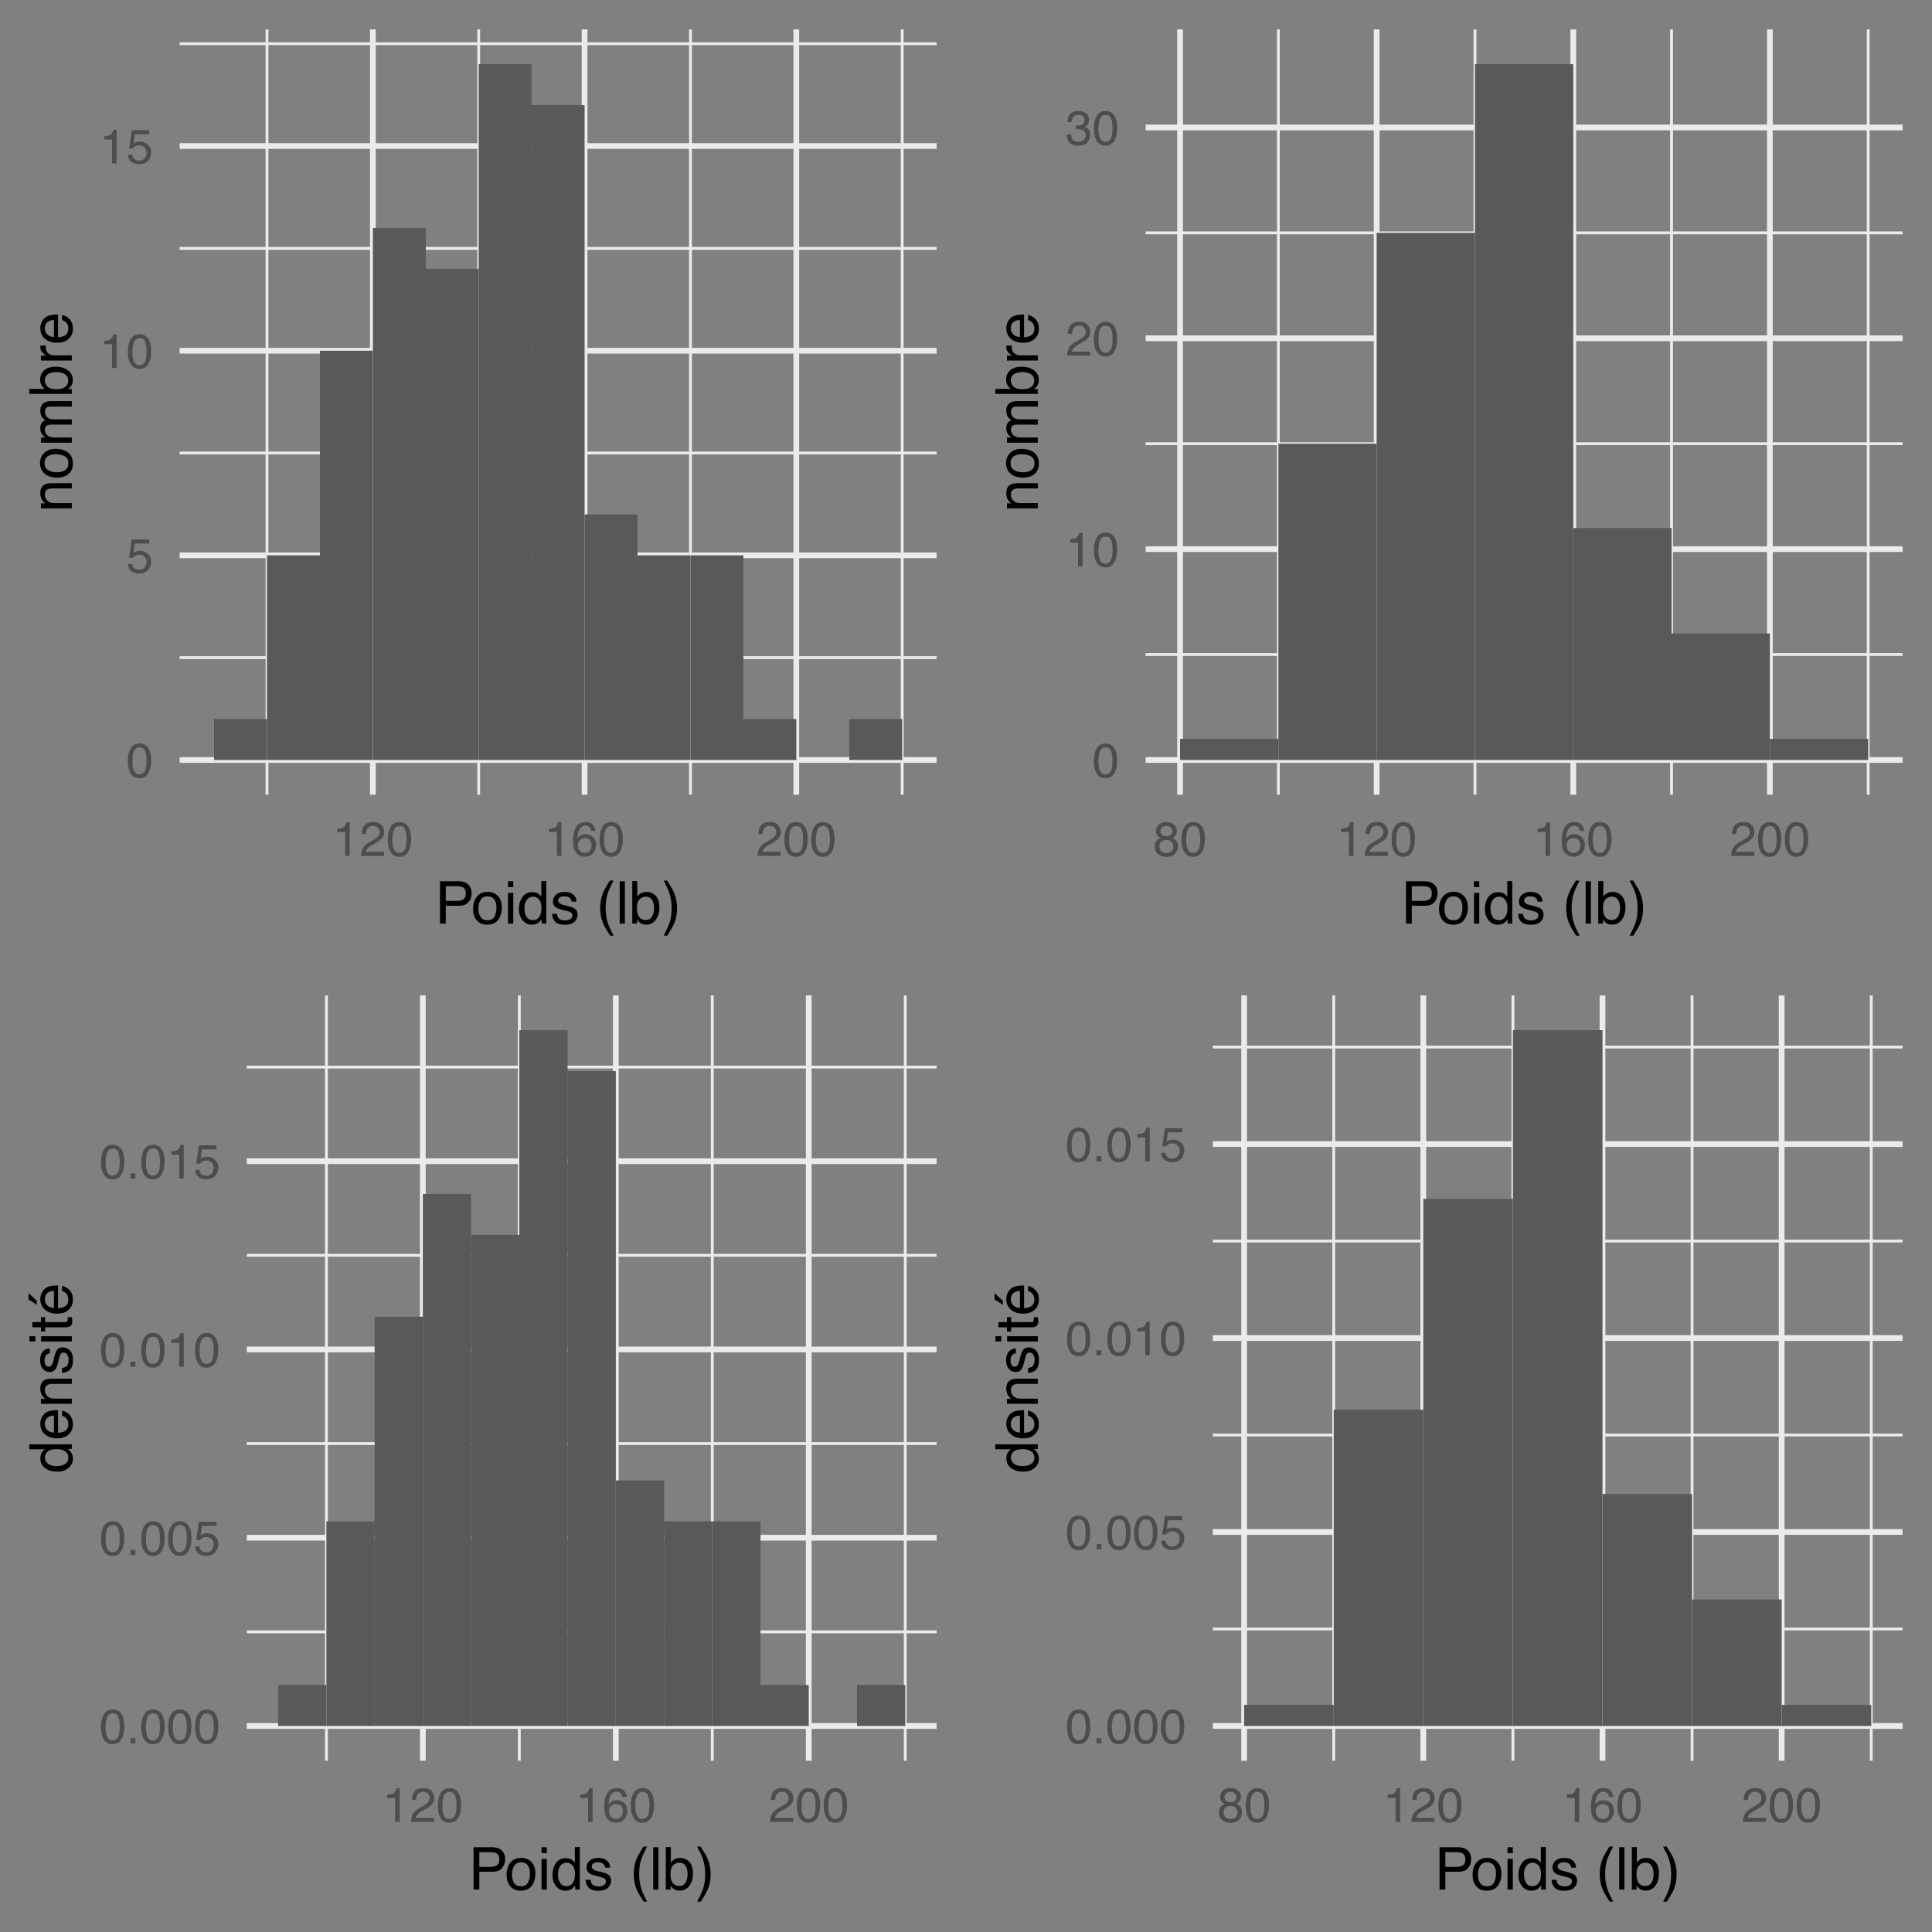 <?xml version="1.0" encoding="UTF-8"?>
<svg xmlns="http://www.w3.org/2000/svg" xmlns:xlink="http://www.w3.org/1999/xlink" width="360pt" height="360pt" viewBox="0 0 360 360" version="1.1">
<rect x="0" y="0" width="360" height="360" fill="#808080" stroke="none"/>
<defs>
<g>
<symbol overflow="visible" id="glyph0-0">
<path style="stroke:none;" d="M 0.297 0 L 0.297 -6.453 L 5.422 -6.453 L 5.422 0 Z M 4.609 -0.812 L 4.609 -5.641 L 1.094 -5.641 L 1.094 -0.812 Z M 4.609 -0.812 "/>
</symbol>
<symbol overflow="visible" id="glyph0-1">
<path style="stroke:none;" d="M 2.438 -6.297 C 3.25 -6.297 3.836 -5.957 4.203 -5.281 C 4.484 -4.77 4.625 -4.062 4.625 -3.156 C 4.625 -2.301 4.492 -1.594 4.234 -1.031 C 3.867 -0.227 3.27 0.172 2.438 0.172 C 1.676 0.172 1.113 -0.156 0.75 -0.812 C 0.438 -1.363 0.281 -2.098 0.281 -3.016 C 0.281 -3.734 0.375 -4.348 0.562 -4.859 C 0.906 -5.816 1.531 -6.297 2.438 -6.297 Z M 2.422 -0.547 C 2.836 -0.547 3.164 -0.727 3.406 -1.094 C 3.645 -1.457 3.766 -2.133 3.766 -3.125 C 3.766 -3.844 3.676 -4.43 3.5 -4.891 C 3.332 -5.348 2.992 -5.578 2.484 -5.578 C 2.016 -5.578 1.672 -5.359 1.453 -4.922 C 1.242 -4.484 1.141 -3.836 1.141 -2.984 C 1.141 -2.348 1.207 -1.832 1.344 -1.438 C 1.551 -0.844 1.91 -0.547 2.422 -0.547 Z M 2.422 -0.547 "/>
</symbol>
<symbol overflow="visible" id="glyph0-2">
<path style="stroke:none;" d="M 1.109 -1.609 C 1.16 -1.148 1.367 -0.836 1.734 -0.672 C 1.922 -0.578 2.141 -0.531 2.391 -0.531 C 2.859 -0.531 3.203 -0.68 3.422 -0.984 C 3.648 -1.285 3.766 -1.617 3.766 -1.984 C 3.766 -2.422 3.629 -2.758 3.359 -3 C 3.098 -3.238 2.781 -3.359 2.406 -3.359 C 2.133 -3.359 1.898 -3.305 1.703 -3.203 C 1.504 -3.098 1.336 -2.953 1.203 -2.766 L 0.516 -2.797 L 1 -6.188 L 4.266 -6.188 L 4.266 -5.422 L 1.594 -5.422 L 1.328 -3.672 C 1.473 -3.785 1.609 -3.867 1.734 -3.922 C 1.973 -4.016 2.242 -4.062 2.547 -4.062 C 3.129 -4.062 3.617 -3.875 4.016 -3.5 C 4.422 -3.133 4.625 -2.664 4.625 -2.094 C 4.625 -1.5 4.438 -0.973 4.062 -0.516 C 3.695 -0.066 3.113 0.156 2.312 0.156 C 1.801 0.156 1.348 0.016 0.953 -0.266 C 0.555 -0.555 0.336 -1.004 0.297 -1.609 Z M 1.109 -1.609 "/>
</symbol>
<symbol overflow="visible" id="glyph0-3">
<path style="stroke:none;" d="M 0.859 -4.453 L 0.859 -5.062 C 1.43 -5.113 1.828 -5.203 2.047 -5.328 C 2.273 -5.461 2.445 -5.773 2.562 -6.266 L 3.188 -6.266 L 3.188 0 L 2.344 0 L 2.344 -4.453 Z M 0.859 -4.453 "/>
</symbol>
<symbol overflow="visible" id="glyph0-4">
<path style="stroke:none;" d="M 0.281 0 C 0.312 -0.539 0.422 -1.008 0.609 -1.406 C 0.805 -1.812 1.191 -2.18 1.766 -2.516 L 2.609 -3 C 2.984 -3.219 3.242 -3.406 3.391 -3.562 C 3.629 -3.801 3.75 -4.078 3.75 -4.391 C 3.75 -4.754 3.641 -5.047 3.422 -5.266 C 3.203 -5.484 2.91 -5.594 2.547 -5.594 C 2.004 -5.594 1.629 -5.383 1.422 -4.969 C 1.305 -4.75 1.242 -4.445 1.234 -4.062 L 0.438 -4.062 C 0.445 -4.602 0.547 -5.051 0.734 -5.406 C 1.078 -6.008 1.68 -6.312 2.547 -6.312 C 3.273 -6.312 3.801 -6.113 4.125 -5.719 C 4.457 -5.332 4.625 -4.906 4.625 -4.438 C 4.625 -3.926 4.445 -3.492 4.094 -3.141 C 3.895 -2.93 3.531 -2.676 3 -2.375 L 2.391 -2.047 C 2.109 -1.891 1.883 -1.738 1.719 -1.594 C 1.426 -1.344 1.242 -1.062 1.172 -0.75 L 4.594 -0.75 L 4.594 0 Z M 0.281 0 "/>
</symbol>
<symbol overflow="visible" id="glyph0-5">
<path style="stroke:none;" d="M 2.625 -6.312 C 3.332 -6.312 3.82 -6.129 4.094 -5.766 C 4.375 -5.398 4.516 -5.023 4.516 -4.641 L 3.734 -4.641 C 3.691 -4.891 3.617 -5.086 3.516 -5.234 C 3.316 -5.492 3.023 -5.625 2.641 -5.625 C 2.203 -5.625 1.852 -5.422 1.594 -5.016 C 1.332 -4.609 1.188 -4.02 1.156 -3.25 C 1.332 -3.52 1.562 -3.723 1.844 -3.859 C 2.094 -3.973 2.375 -4.031 2.688 -4.031 C 3.207 -4.031 3.664 -3.859 4.062 -3.516 C 4.457 -3.18 4.656 -2.68 4.656 -2.016 C 4.656 -1.441 4.469 -0.938 4.094 -0.5 C 3.719 -0.062 3.188 0.156 2.5 0.156 C 1.914 0.156 1.41 -0.062 0.984 -0.5 C 0.555 -0.945 0.344 -1.703 0.344 -2.766 C 0.344 -3.547 0.438 -4.207 0.625 -4.75 C 0.988 -5.789 1.656 -6.312 2.625 -6.312 Z M 2.578 -0.547 C 2.992 -0.547 3.301 -0.68 3.5 -0.953 C 3.707 -1.234 3.812 -1.566 3.812 -1.953 C 3.812 -2.273 3.719 -2.582 3.531 -2.875 C 3.352 -3.164 3.02 -3.312 2.531 -3.312 C 2.195 -3.312 1.898 -3.195 1.641 -2.969 C 1.379 -2.738 1.25 -2.398 1.25 -1.953 C 1.25 -1.555 1.363 -1.223 1.594 -0.953 C 1.832 -0.68 2.16 -0.547 2.578 -0.547 Z M 2.578 -0.547 "/>
</symbol>
<symbol overflow="visible" id="glyph0-6">
<path style="stroke:none;" d="M 2.344 0.172 C 1.594 0.172 1.051 -0.031 0.719 -0.438 C 0.383 -0.852 0.219 -1.352 0.219 -1.938 L 1.047 -1.938 C 1.078 -1.531 1.148 -1.234 1.266 -1.047 C 1.473 -0.711 1.844 -0.547 2.375 -0.547 C 2.789 -0.547 3.125 -0.656 3.375 -0.875 C 3.633 -1.102 3.766 -1.395 3.766 -1.75 C 3.766 -2.176 3.629 -2.473 3.359 -2.641 C 3.098 -2.816 2.734 -2.906 2.266 -2.906 C 2.211 -2.906 2.156 -2.906 2.094 -2.906 C 2.039 -2.906 1.988 -2.906 1.938 -2.906 L 1.938 -3.609 C 2.02 -3.598 2.086 -3.586 2.141 -3.578 C 2.191 -3.578 2.254 -3.578 2.328 -3.578 C 2.617 -3.578 2.859 -3.625 3.047 -3.719 C 3.379 -3.883 3.547 -4.176 3.547 -4.594 C 3.547 -4.914 3.438 -5.16 3.219 -5.328 C 3 -5.492 2.738 -5.578 2.438 -5.578 C 1.906 -5.578 1.539 -5.398 1.344 -5.047 C 1.227 -4.859 1.164 -4.586 1.156 -4.234 L 0.375 -4.234 C 0.375 -4.703 0.469 -5.098 0.656 -5.422 C 0.977 -6.004 1.547 -6.297 2.359 -6.297 C 2.992 -6.297 3.488 -6.148 3.844 -5.859 C 4.195 -5.578 4.375 -5.164 4.375 -4.625 C 4.375 -4.238 4.27 -3.926 4.062 -3.688 C 3.938 -3.539 3.77 -3.426 3.562 -3.344 C 3.895 -3.25 4.148 -3.07 4.328 -2.812 C 4.516 -2.551 4.609 -2.234 4.609 -1.859 C 4.609 -1.266 4.41 -0.773 4.016 -0.391 C 3.617 -0.016 3.062 0.172 2.344 0.172 Z M 2.344 0.172 "/>
</symbol>
<symbol overflow="visible" id="glyph0-7">
<path style="stroke:none;" d="M 2.453 -3.656 C 2.797 -3.656 3.066 -3.75 3.266 -3.938 C 3.461 -4.133 3.562 -4.367 3.562 -4.641 C 3.562 -4.879 3.469 -5.094 3.281 -5.281 C 3.094 -5.477 2.805 -5.578 2.422 -5.578 C 2.035 -5.578 1.758 -5.477 1.594 -5.281 C 1.426 -5.094 1.344 -4.863 1.344 -4.594 C 1.344 -4.301 1.453 -4.07 1.672 -3.906 C 1.891 -3.738 2.148 -3.656 2.453 -3.656 Z M 2.5 -0.547 C 2.863 -0.547 3.164 -0.645 3.406 -0.844 C 3.645 -1.039 3.766 -1.332 3.766 -1.719 C 3.766 -2.125 3.641 -2.43 3.391 -2.641 C 3.148 -2.859 2.832 -2.969 2.438 -2.969 C 2.062 -2.969 1.754 -2.859 1.516 -2.641 C 1.273 -2.43 1.156 -2.133 1.156 -1.75 C 1.156 -1.414 1.266 -1.129 1.484 -0.891 C 1.703 -0.66 2.039 -0.547 2.5 -0.547 Z M 1.375 -3.359 C 1.156 -3.453 0.984 -3.562 0.859 -3.688 C 0.629 -3.914 0.516 -4.219 0.516 -4.594 C 0.516 -5.062 0.68 -5.461 1.016 -5.797 C 1.359 -6.141 1.844 -6.312 2.469 -6.312 C 3.07 -6.312 3.547 -6.148 3.891 -5.828 C 4.234 -5.516 4.406 -5.145 4.406 -4.719 C 4.406 -4.32 4.301 -4.004 4.094 -3.766 C 3.988 -3.629 3.816 -3.492 3.578 -3.359 C 3.836 -3.242 4.047 -3.109 4.203 -2.953 C 4.473 -2.66 4.609 -2.281 4.609 -1.812 C 4.609 -1.25 4.422 -0.773 4.047 -0.391 C 3.68 -0.004 3.16 0.188 2.484 0.188 C 1.867 0.188 1.348 0.02 0.922 -0.312 C 0.504 -0.645 0.297 -1.129 0.297 -1.766 C 0.297 -2.141 0.383 -2.461 0.562 -2.734 C 0.738 -3.004 1.008 -3.211 1.375 -3.359 Z M 1.375 -3.359 "/>
</symbol>
<symbol overflow="visible" id="glyph0-8">
<path style="stroke:none;" d="M 0.766 -0.953 L 1.688 -0.953 L 1.688 0 L 0.766 0 Z M 0.766 -0.953 "/>
</symbol>
<symbol overflow="visible" id="glyph1-0">
<path style="stroke:none;" d="M 0.359 0 L 0.359 -7.891 L 6.625 -7.891 L 6.625 0 Z M 5.625 -0.984 L 5.625 -6.906 L 1.344 -6.906 L 1.344 -0.984 Z M 5.625 -0.984 "/>
</symbol>
<symbol overflow="visible" id="glyph1-1">
<path style="stroke:none;" d="M 0.938 -7.891 L 4.484 -7.891 C 5.191 -7.891 5.758 -7.691 6.188 -7.297 C 6.613 -6.898 6.828 -6.344 6.828 -5.625 C 6.828 -5.008 6.633 -4.473 6.25 -4.016 C 5.875 -3.555 5.285 -3.328 4.484 -3.328 L 2.016 -3.328 L 2.016 0 L 0.938 0 Z M 5.75 -5.625 C 5.75 -6.207 5.535 -6.602 5.109 -6.812 C 4.867 -6.914 4.547 -6.969 4.141 -6.969 L 2.016 -6.969 L 2.016 -4.234 L 4.141 -4.234 C 4.617 -4.234 5.004 -4.332 5.297 -4.531 C 5.598 -4.738 5.75 -5.102 5.75 -5.625 Z M 5.75 -5.625 "/>
</symbol>
<symbol overflow="visible" id="glyph1-2">
<path style="stroke:none;" d="M 2.984 -0.625 C 3.629 -0.625 4.07 -0.863 4.312 -1.344 C 4.551 -1.832 4.672 -2.375 4.672 -2.969 C 4.672 -3.508 4.582 -3.945 4.406 -4.281 C 4.133 -4.812 3.664 -5.078 3 -5.078 C 2.406 -5.078 1.973 -4.848 1.703 -4.391 C 1.441 -3.941 1.312 -3.398 1.312 -2.766 C 1.312 -2.148 1.441 -1.641 1.703 -1.234 C 1.973 -0.828 2.398 -0.625 2.984 -0.625 Z M 3.031 -5.922 C 3.77 -5.922 4.395 -5.672 4.906 -5.172 C 5.414 -4.68 5.672 -3.957 5.672 -3 C 5.672 -2.07 5.445 -1.305 5 -0.703 C 4.551 -0.098 3.852 0.203 2.906 0.203 C 2.113 0.203 1.484 -0.062 1.016 -0.594 C 0.547 -1.125 0.312 -1.844 0.312 -2.75 C 0.312 -3.719 0.555 -4.488 1.047 -5.062 C 1.535 -5.633 2.195 -5.922 3.031 -5.922 Z M 3 -5.891 Z M 3 -5.891 "/>
</symbol>
<symbol overflow="visible" id="glyph1-3">
<path style="stroke:none;" d="M 0.703 -5.719 L 1.688 -5.719 L 1.688 0 L 0.703 0 Z M 0.703 -7.891 L 1.688 -7.891 L 1.688 -6.797 L 0.703 -6.797 Z M 0.703 -7.891 "/>
</symbol>
<symbol overflow="visible" id="glyph1-4">
<path style="stroke:none;" d="M 1.328 -2.812 C 1.328 -2.195 1.457 -1.68 1.719 -1.266 C 1.977 -0.848 2.395 -0.641 2.969 -0.641 C 3.414 -0.641 3.781 -0.832 4.062 -1.219 C 4.352 -1.602 4.5 -2.156 4.5 -2.875 C 4.5 -3.602 4.348 -4.141 4.047 -4.484 C 3.754 -4.836 3.391 -5.016 2.953 -5.016 C 2.473 -5.016 2.082 -4.828 1.781 -4.453 C 1.477 -4.078 1.328 -3.531 1.328 -2.812 Z M 2.781 -5.859 C 3.219 -5.859 3.586 -5.766 3.891 -5.578 C 4.055 -5.473 4.25 -5.285 4.469 -5.016 L 4.469 -7.922 L 5.391 -7.922 L 5.391 0 L 4.531 0 L 4.531 -0.797 C 4.301 -0.441 4.031 -0.188 3.719 -0.031 C 3.414 0.125 3.066 0.203 2.672 0.203 C 2.023 0.203 1.469 -0.062 1 -0.594 C 0.531 -1.133 0.297 -1.852 0.297 -2.75 C 0.297 -3.594 0.508 -4.32 0.938 -4.938 C 1.363 -5.551 1.977 -5.859 2.781 -5.859 Z M 2.781 -5.859 "/>
</symbol>
<symbol overflow="visible" id="glyph1-5">
<path style="stroke:none;" d="M 1.281 -1.812 C 1.312 -1.488 1.395 -1.238 1.531 -1.062 C 1.77 -0.75 2.191 -0.594 2.797 -0.594 C 3.148 -0.594 3.461 -0.672 3.734 -0.828 C 4.004 -0.984 4.141 -1.223 4.141 -1.547 C 4.141 -1.797 4.031 -1.984 3.812 -2.109 C 3.676 -2.191 3.398 -2.285 2.984 -2.391 L 2.219 -2.578 C 1.727 -2.703 1.367 -2.836 1.141 -2.984 C 0.723 -3.254 0.516 -3.617 0.516 -4.078 C 0.516 -4.617 0.707 -5.055 1.094 -5.391 C 1.488 -5.734 2.02 -5.906 2.688 -5.906 C 3.551 -5.906 4.176 -5.648 4.562 -5.141 C 4.801 -4.816 4.914 -4.469 4.906 -4.094 L 4 -4.094 C 3.977 -4.312 3.898 -4.508 3.766 -4.688 C 3.547 -4.945 3.16 -5.078 2.609 -5.078 C 2.242 -5.078 1.969 -5.004 1.781 -4.859 C 1.594 -4.723 1.5 -4.539 1.5 -4.312 C 1.5 -4.062 1.625 -3.863 1.875 -3.719 C 2.008 -3.625 2.219 -3.539 2.5 -3.469 L 3.141 -3.312 C 3.836 -3.145 4.301 -2.984 4.531 -2.828 C 4.914 -2.578 5.109 -2.191 5.109 -1.672 C 5.109 -1.148 4.91 -0.703 4.516 -0.328 C 4.129 0.035 3.539 0.219 2.75 0.219 C 1.895 0.219 1.285 0.023 0.922 -0.359 C 0.566 -0.754 0.379 -1.238 0.359 -1.812 Z M 2.719 -5.891 Z M 2.719 -5.891 "/>
</symbol>
<symbol overflow="visible" id="glyph1-6">
<path style="stroke:none;" d=""/>
</symbol>
<symbol overflow="visible" id="glyph1-7">
<path style="stroke:none;" d="M 3.25 -8.016 C 2.688 -6.922 2.32 -6.117 2.156 -5.609 C 1.906 -4.828 1.781 -3.922 1.781 -2.891 C 1.781 -1.848 1.926 -0.898 2.219 -0.047 C 2.395 0.484 2.742 1.25 3.266 2.25 L 2.625 2.25 C 2.102 1.426 1.781 0.898 1.656 0.672 C 1.531 0.453 1.391 0.148 1.234 -0.234 C 1.035 -0.766 0.898 -1.332 0.828 -1.938 C 0.785 -2.25 0.766 -2.547 0.766 -2.828 C 0.766 -3.891 0.93 -4.832 1.266 -5.656 C 1.473 -6.188 1.91 -6.973 2.578 -8.016 Z M 3.25 -8.016 "/>
</symbol>
<symbol overflow="visible" id="glyph1-8">
<path style="stroke:none;" d="M 0.734 -7.891 L 1.703 -7.891 L 1.703 0 L 0.734 0 Z M 0.734 -7.891 "/>
</symbol>
<symbol overflow="visible" id="glyph1-9">
<path style="stroke:none;" d="M 0.641 -7.922 L 1.578 -7.922 L 1.578 -5.047 C 1.785 -5.328 2.035 -5.539 2.328 -5.688 C 2.617 -5.832 2.938 -5.906 3.281 -5.906 C 4 -5.906 4.582 -5.656 5.031 -5.156 C 5.477 -4.664 5.703 -3.941 5.703 -2.984 C 5.703 -2.078 5.477 -1.32 5.031 -0.719 C 4.594 -0.113 3.984 0.188 3.203 0.188 C 2.766 0.188 2.395 0.078 2.094 -0.141 C 1.914 -0.266 1.727 -0.461 1.531 -0.734 L 1.531 0 L 0.641 0 Z M 3.141 -0.672 C 3.672 -0.672 4.062 -0.879 4.312 -1.297 C 4.57 -1.711 4.703 -2.258 4.703 -2.938 C 4.703 -3.539 4.57 -4.039 4.312 -4.438 C 4.062 -4.832 3.68 -5.031 3.172 -5.031 C 2.734 -5.031 2.348 -4.867 2.016 -4.547 C 1.68 -4.223 1.516 -3.688 1.516 -2.938 C 1.516 -2.395 1.582 -1.957 1.719 -1.625 C 1.977 -0.988 2.453 -0.672 3.141 -0.672 Z M 3.141 -0.672 "/>
</symbol>
<symbol overflow="visible" id="glyph1-10">
<path style="stroke:none;" d="M 0.375 2.25 C 0.945 1.133 1.316 0.32 1.484 -0.188 C 1.734 -0.957 1.859 -1.859 1.859 -2.891 C 1.859 -3.922 1.711 -4.867 1.422 -5.734 C 1.242 -6.266 0.891 -7.023 0.359 -8.016 L 1.016 -8.016 C 1.566 -7.141 1.898 -6.598 2.016 -6.391 C 2.129 -6.18 2.254 -5.895 2.391 -5.531 C 2.566 -5.082 2.691 -4.641 2.766 -4.203 C 2.836 -3.773 2.875 -3.359 2.875 -2.953 C 2.875 -1.891 2.707 -0.941 2.375 -0.109 C 2.156 0.422 1.711 1.207 1.047 2.25 Z M 0.375 2.25 "/>
</symbol>
<symbol overflow="visible" id="glyph2-0">
<path style="stroke:none;" d="M 0 -0.359 L -7.891 -0.359 L -7.891 -6.625 L 0 -6.625 Z M -0.984 -5.625 L -6.906 -5.625 L -6.906 -1.344 L -0.984 -1.344 Z M -0.984 -5.625 "/>
</symbol>
<symbol overflow="visible" id="glyph2-1">
<path style="stroke:none;" d="M -5.75 -0.703 L -5.75 -1.625 L -4.938 -1.625 C -5.27 -1.895 -5.508 -2.18 -5.656 -2.484 C -5.801 -2.797 -5.875 -3.133 -5.875 -3.5 C -5.875 -4.32 -5.594 -4.875 -5.031 -5.156 C -4.719 -5.312 -4.27 -5.391 -3.688 -5.391 L 0 -5.391 L 0 -4.422 L -3.625 -4.422 C -3.977 -4.422 -4.258 -4.367 -4.469 -4.266 C -4.832 -4.086 -5.016 -3.773 -5.016 -3.328 C -5.016 -3.098 -4.988 -2.91 -4.938 -2.766 C -4.863 -2.492 -4.707 -2.258 -4.469 -2.062 C -4.281 -1.906 -4.082 -1.801 -3.875 -1.75 C -3.676 -1.695 -3.391 -1.672 -3.016 -1.672 L 0 -1.672 L 0 -0.703 Z M -5.891 -2.984 Z M -5.891 -2.984 "/>
</symbol>
<symbol overflow="visible" id="glyph2-2">
<path style="stroke:none;" d="M -0.625 -2.984 C -0.625 -3.629 -0.863 -4.07 -1.344 -4.312 C -1.832 -4.551 -2.375 -4.672 -2.969 -4.672 C -3.508 -4.672 -3.945 -4.582 -4.281 -4.406 C -4.812 -4.133 -5.078 -3.664 -5.078 -3 C -5.078 -2.406 -4.848 -1.973 -4.391 -1.703 C -3.941 -1.441 -3.398 -1.312 -2.766 -1.312 C -2.148 -1.312 -1.641 -1.441 -1.234 -1.703 C -0.828 -1.973 -0.625 -2.398 -0.625 -2.984 Z M -5.922 -3.031 C -5.922 -3.77 -5.672 -4.395 -5.172 -4.906 C -4.68 -5.414 -3.957 -5.672 -3 -5.672 C -2.07 -5.672 -1.305 -5.445 -0.703 -5 C -0.098 -4.551 0.203 -3.852 0.203 -2.906 C 0.203 -2.113 -0.062 -1.484 -0.594 -1.016 C -1.125 -0.547 -1.844 -0.312 -2.75 -0.312 C -3.719 -0.312 -4.488 -0.555 -5.062 -1.047 C -5.633 -1.535 -5.922 -2.195 -5.922 -3.031 Z M -5.891 -3 Z M -5.891 -3 "/>
</symbol>
<symbol overflow="visible" id="glyph2-3">
<path style="stroke:none;" d="M -5.75 -0.703 L -5.75 -1.672 L -4.938 -1.672 C -5.219 -1.898 -5.422 -2.102 -5.547 -2.281 C -5.766 -2.602 -5.875 -2.969 -5.875 -3.375 C -5.875 -3.832 -5.766 -4.203 -5.547 -4.484 C -5.41 -4.641 -5.219 -4.781 -4.969 -4.906 C -5.281 -5.125 -5.508 -5.379 -5.656 -5.672 C -5.801 -5.961 -5.875 -6.285 -5.875 -6.641 C -5.875 -7.41 -5.598 -7.938 -5.047 -8.219 C -4.742 -8.375 -4.336 -8.453 -3.828 -8.453 L 0 -8.453 L 0 -7.438 L -4 -7.438 C -4.383 -7.438 -4.645 -7.344 -4.781 -7.156 C -4.926 -6.969 -5 -6.734 -5 -6.453 C -5 -6.078 -4.867 -5.75 -4.609 -5.469 C -4.359 -5.195 -3.938 -5.062 -3.344 -5.062 L 0 -5.062 L 0 -4.078 L -3.75 -4.078 C -4.145 -4.078 -4.43 -4.031 -4.609 -3.938 C -4.879 -3.789 -5.016 -3.52 -5.016 -3.125 C -5.016 -2.758 -4.867 -2.426 -4.578 -2.125 C -4.297 -1.82 -3.785 -1.672 -3.047 -1.672 L 0 -1.672 L 0 -0.703 Z M -5.75 -0.703 "/>
</symbol>
<symbol overflow="visible" id="glyph2-4">
<path style="stroke:none;" d="M -7.922 -0.641 L -7.922 -1.578 L -5.047 -1.578 C -5.328 -1.785 -5.539 -2.035 -5.688 -2.328 C -5.832 -2.617 -5.906 -2.938 -5.906 -3.281 C -5.906 -4 -5.656 -4.582 -5.156 -5.031 C -4.664 -5.477 -3.941 -5.703 -2.984 -5.703 C -2.078 -5.703 -1.32 -5.477 -0.719 -5.031 C -0.113 -4.594 0.188 -3.984 0.188 -3.203 C 0.188 -2.766 0.078 -2.395 -0.141 -2.094 C -0.266 -1.914 -0.461 -1.727 -0.734 -1.531 L 0 -1.531 L 0 -0.641 Z M -0.672 -3.141 C -0.672 -3.672 -0.879 -4.062 -1.297 -4.312 C -1.711 -4.57 -2.258 -4.703 -2.938 -4.703 C -3.539 -4.703 -4.039 -4.57 -4.438 -4.312 C -4.832 -4.062 -5.031 -3.68 -5.031 -3.172 C -5.031 -2.734 -4.867 -2.348 -4.547 -2.016 C -4.223 -1.68 -3.688 -1.516 -2.938 -1.516 C -2.395 -1.516 -1.957 -1.582 -1.625 -1.719 C -0.988 -1.977 -0.672 -2.453 -0.672 -3.141 Z M -0.672 -3.141 "/>
</symbol>
<symbol overflow="visible" id="glyph2-5">
<path style="stroke:none;" d="M -5.75 -0.734 L -5.75 -1.656 L -4.766 -1.656 C -4.953 -1.727 -5.18 -1.91 -5.453 -2.203 C -5.734 -2.492 -5.875 -2.832 -5.875 -3.219 C -5.875 -3.238 -5.875 -3.27 -5.875 -3.312 C -5.875 -3.352 -5.867 -3.426 -5.859 -3.531 L -4.828 -3.531 C -4.836 -3.477 -4.844 -3.426 -4.844 -3.375 C -4.852 -3.32 -4.859 -3.27 -4.859 -3.219 C -4.859 -2.727 -4.703 -2.352 -4.391 -2.094 C -4.078 -1.832 -3.719 -1.703 -3.312 -1.703 L 0 -1.703 L 0 -0.734 Z M -5.75 -0.734 "/>
</symbol>
<symbol overflow="visible" id="glyph2-6">
<path style="stroke:none;" d="M -5.875 -3.109 C -5.875 -3.516 -5.781 -3.906 -5.594 -4.281 C -5.406 -4.664 -5.156 -4.961 -4.844 -5.172 C -4.562 -5.359 -4.223 -5.484 -3.828 -5.547 C -3.566 -5.609 -3.145 -5.641 -2.562 -5.641 L -2.562 -1.422 C -1.977 -1.441 -1.508 -1.578 -1.156 -1.828 C -0.812 -2.086 -0.641 -2.488 -0.641 -3.031 C -0.641 -3.539 -0.805 -3.945 -1.141 -4.25 C -1.328 -4.414 -1.551 -4.535 -1.812 -4.609 L -1.812 -5.562 C -1.594 -5.531 -1.352 -5.441 -1.094 -5.297 C -0.832 -5.16 -0.625 -5.004 -0.469 -4.828 C -0.176 -4.535 0.02 -4.176 0.125 -3.75 C 0.176 -3.508 0.203 -3.242 0.203 -2.953 C 0.203 -2.234 -0.055 -1.625 -0.578 -1.125 C -1.098 -0.633 -1.828 -0.391 -2.766 -0.391 C -3.691 -0.391 -4.441 -0.641 -5.016 -1.141 C -5.586 -1.641 -5.875 -2.297 -5.875 -3.109 Z M -3.328 -4.641 C -3.754 -4.609 -4.094 -4.52 -4.344 -4.375 C -4.801 -4.102 -5.031 -3.66 -5.031 -3.047 C -5.031 -2.598 -4.867 -2.223 -4.547 -1.922 C -4.234 -1.629 -3.828 -1.473 -3.328 -1.453 Z M -5.891 -3.016 Z M -5.891 -3.016 "/>
</symbol>
<symbol overflow="visible" id="glyph2-7">
<path style="stroke:none;" d="M -2.812 -1.328 C -2.195 -1.328 -1.68 -1.457 -1.266 -1.719 C -0.848 -1.977 -0.641 -2.395 -0.641 -2.969 C -0.641 -3.414 -0.832 -3.781 -1.219 -4.062 C -1.602 -4.352 -2.156 -4.5 -2.875 -4.5 C -3.602 -4.5 -4.141 -4.348 -4.484 -4.047 C -4.836 -3.754 -5.016 -3.391 -5.016 -2.953 C -5.016 -2.473 -4.828 -2.082 -4.453 -1.781 C -4.078 -1.477 -3.531 -1.328 -2.812 -1.328 Z M -5.859 -2.781 C -5.859 -3.219 -5.766 -3.586 -5.578 -3.891 C -5.473 -4.055 -5.285 -4.25 -5.016 -4.469 L -7.922 -4.469 L -7.922 -5.391 L 0 -5.391 L 0 -4.531 L -0.797 -4.531 C -0.441 -4.301 -0.188 -4.031 -0.031 -3.719 C 0.125 -3.414 0.203 -3.066 0.203 -2.672 C 0.203 -2.023 -0.062 -1.469 -0.594 -1 C -1.133 -0.531 -1.852 -0.297 -2.75 -0.297 C -3.594 -0.297 -4.32 -0.508 -4.938 -0.938 C -5.551 -1.363 -5.859 -1.977 -5.859 -2.781 Z M -5.859 -2.781 "/>
</symbol>
<symbol overflow="visible" id="glyph2-8">
<path style="stroke:none;" d="M -1.812 -1.281 C -1.488 -1.312 -1.238 -1.395 -1.062 -1.531 C -0.75 -1.77 -0.594 -2.191 -0.594 -2.797 C -0.594 -3.148 -0.672 -3.461 -0.828 -3.734 C -0.984 -4.004 -1.223 -4.141 -1.547 -4.141 C -1.797 -4.141 -1.984 -4.031 -2.109 -3.812 C -2.191 -3.676 -2.285 -3.398 -2.391 -2.984 L -2.578 -2.219 C -2.703 -1.727 -2.836 -1.367 -2.984 -1.141 C -3.254 -0.723 -3.617 -0.516 -4.078 -0.516 C -4.617 -0.516 -5.055 -0.707 -5.391 -1.094 C -5.734 -1.488 -5.906 -2.02 -5.906 -2.688 C -5.906 -3.551 -5.648 -4.176 -5.141 -4.562 C -4.816 -4.801 -4.469 -4.914 -4.094 -4.906 L -4.094 -4 C -4.312 -3.977 -4.508 -3.898 -4.688 -3.766 C -4.945 -3.547 -5.078 -3.16 -5.078 -2.609 C -5.078 -2.242 -5.004 -1.969 -4.859 -1.781 C -4.723 -1.594 -4.539 -1.5 -4.312 -1.5 C -4.062 -1.5 -3.863 -1.625 -3.719 -1.875 C -3.625 -2.008 -3.539 -2.219 -3.469 -2.5 L -3.312 -3.141 C -3.145 -3.836 -2.984 -4.301 -2.828 -4.531 C -2.578 -4.914 -2.191 -5.109 -1.672 -5.109 C -1.148 -5.109 -0.703 -4.91 -0.328 -4.516 C 0.035 -4.129 0.219 -3.539 0.219 -2.75 C 0.219 -1.895 0.023 -1.285 -0.359 -0.922 C -0.754 -0.566 -1.238 -0.379 -1.812 -0.359 Z M -5.891 -2.719 Z M -5.891 -2.719 "/>
</symbol>
<symbol overflow="visible" id="glyph2-9">
<path style="stroke:none;" d="M -5.719 -0.703 L -5.719 -1.688 L 0 -1.688 L 0 -0.703 Z M -7.891 -0.703 L -7.891 -1.688 L -6.797 -1.688 L -6.797 -0.703 Z M -7.891 -0.703 "/>
</symbol>
<symbol overflow="visible" id="glyph2-10">
<path style="stroke:none;" d="M -7.359 -0.906 L -7.359 -1.875 L -5.75 -1.875 L -5.75 -2.797 L -4.969 -2.797 L -4.969 -1.875 L -1.203 -1.875 C -1.004 -1.875 -0.875 -1.941 -0.812 -2.078 C -0.77 -2.16 -0.75 -2.285 -0.75 -2.453 C -0.75 -2.504 -0.75 -2.555 -0.75 -2.609 C -0.75 -2.66 -0.754 -2.723 -0.766 -2.797 L 0 -2.797 C 0.031 -2.68 0.051 -2.562 0.062 -2.438 C 0.082 -2.32 0.094 -2.195 0.094 -2.062 C 0.094 -1.613 -0.02 -1.305 -0.25 -1.141 C -0.488 -0.984 -0.789 -0.906 -1.156 -0.906 L -4.969 -0.906 L -4.969 -0.125 L -5.75 -0.125 L -5.75 -0.906 Z M -7.359 -0.906 "/>
</symbol>
<symbol overflow="visible" id="glyph2-11">
<path style="stroke:none;" d="M -5.875 -3.109 C -5.875 -3.516 -5.781 -3.906 -5.594 -4.281 C -5.406 -4.664 -5.156 -4.961 -4.844 -5.172 C -4.562 -5.359 -4.223 -5.484 -3.828 -5.547 C -3.566 -5.609 -3.145 -5.641 -2.562 -5.641 L -2.562 -1.422 C -1.977 -1.441 -1.508 -1.578 -1.156 -1.828 C -0.812 -2.086 -0.641 -2.488 -0.641 -3.031 C -0.641 -3.539 -0.805 -3.945 -1.141 -4.25 C -1.328 -4.414 -1.551 -4.535 -1.812 -4.609 L -1.812 -5.562 C -1.594 -5.531 -1.352 -5.441 -1.094 -5.297 C -0.832 -5.16 -0.625 -5.004 -0.469 -4.828 C -0.176 -4.535 0.02 -4.176 0.125 -3.75 C 0.176 -3.508 0.203 -3.242 0.203 -2.953 C 0.203 -2.234 -0.055 -1.625 -0.578 -1.125 C -1.098 -0.633 -1.828 -0.391 -2.766 -0.391 C -3.691 -0.391 -4.441 -0.641 -5.016 -1.141 C -5.586 -1.641 -5.875 -2.297 -5.875 -3.109 Z M -3.328 -4.641 C -3.754 -4.609 -4.094 -4.52 -4.344 -4.375 C -4.801 -4.102 -5.031 -3.66 -5.031 -3.047 C -5.031 -2.598 -4.867 -2.223 -4.547 -1.922 C -4.234 -1.629 -3.828 -1.473 -3.328 -1.453 Z M -5.891 -3.016 Z M -8.062 -4.234 L -6.516 -2.797 L -6.516 -2.047 L -8.062 -3.031 Z M -8.062 -4.234 "/>
</symbol>
</g>
<clipPath id="clip1">
  <path d="M 33.48 122 L 174.52 122 L 174.52 123 L 33.48 123 Z M 33.48 122 "/>
</clipPath>
<clipPath id="clip2">
  <path d="M 33.48 84 L 174.52 84 L 174.52 85 L 33.48 85 Z M 33.48 84 "/>
</clipPath>
<clipPath id="clip3">
  <path d="M 33.48 46 L 174.52 46 L 174.52 47 L 33.48 47 Z M 33.48 46 "/>
</clipPath>
<clipPath id="clip4">
  <path d="M 33.48 7 L 174.52 7 L 174.52 9 L 33.48 9 Z M 33.48 7 "/>
</clipPath>
<clipPath id="clip5">
  <path d="M 49 5.48 L 51 5.48 L 51 148.09 L 49 148.09 Z M 49 5.48 "/>
</clipPath>
<clipPath id="clip6">
  <path d="M 88 5.48 L 90 5.48 L 90 148.09 L 88 148.09 Z M 88 5.48 "/>
</clipPath>
<clipPath id="clip7">
  <path d="M 128 5.48 L 129 5.48 L 129 148.09 L 128 148.09 Z M 128 5.48 "/>
</clipPath>
<clipPath id="clip8">
  <path d="M 167 5.48 L 169 5.48 L 169 148.09 L 167 148.09 Z M 167 5.48 "/>
</clipPath>
<clipPath id="clip9">
  <path d="M 33.48 141 L 174.52 141 L 174.52 143 L 33.48 143 Z M 33.48 141 "/>
</clipPath>
<clipPath id="clip10">
  <path d="M 33.48 102 L 174.52 102 L 174.52 105 L 33.48 105 Z M 33.48 102 "/>
</clipPath>
<clipPath id="clip11">
  <path d="M 33.48 64 L 174.52 64 L 174.52 66 L 33.48 66 Z M 33.48 64 "/>
</clipPath>
<clipPath id="clip12">
  <path d="M 33.48 26 L 174.52 26 L 174.52 28 L 33.48 28 Z M 33.48 26 "/>
</clipPath>
<clipPath id="clip13">
  <path d="M 68 5.48 L 71 5.48 L 71 148.09 L 68 148.09 Z M 68 5.48 "/>
</clipPath>
<clipPath id="clip14">
  <path d="M 108 5.48 L 110 5.48 L 110 148.09 L 108 148.09 Z M 108 5.48 "/>
</clipPath>
<clipPath id="clip15">
  <path d="M 147 5.48 L 149 5.48 L 149 148.09 L 147 148.09 Z M 147 5.48 "/>
</clipPath>
<clipPath id="clip16">
  <path d="M 213.48 121 L 354.52 121 L 354.52 123 L 213.48 123 Z M 213.48 121 "/>
</clipPath>
<clipPath id="clip17">
  <path d="M 213.48 82 L 354.52 82 L 354.52 83 L 213.48 83 Z M 213.48 82 "/>
</clipPath>
<clipPath id="clip18">
  <path d="M 213.48 43 L 354.52 43 L 354.52 44 L 213.48 44 Z M 213.48 43 "/>
</clipPath>
<clipPath id="clip19">
  <path d="M 237 5.48 L 239 5.48 L 239 148.09 L 237 148.09 Z M 237 5.48 "/>
</clipPath>
<clipPath id="clip20">
  <path d="M 274 5.48 L 276 5.48 L 276 148.09 L 274 148.09 Z M 274 5.48 "/>
</clipPath>
<clipPath id="clip21">
  <path d="M 311 5.48 L 312 5.48 L 312 148.09 L 311 148.09 Z M 311 5.48 "/>
</clipPath>
<clipPath id="clip22">
  <path d="M 347 5.48 L 349 5.48 L 349 148.09 L 347 148.09 Z M 347 5.48 "/>
</clipPath>
<clipPath id="clip23">
  <path d="M 213.48 141 L 354.52 141 L 354.52 143 L 213.48 143 Z M 213.48 141 "/>
</clipPath>
<clipPath id="clip24">
  <path d="M 213.48 101 L 354.52 101 L 354.52 103 L 213.48 103 Z M 213.48 101 "/>
</clipPath>
<clipPath id="clip25">
  <path d="M 213.48 62 L 354.52 62 L 354.52 64 L 213.48 64 Z M 213.48 62 "/>
</clipPath>
<clipPath id="clip26">
  <path d="M 213.48 23 L 354.52 23 L 354.52 25 L 213.48 25 Z M 213.48 23 "/>
</clipPath>
<clipPath id="clip27">
  <path d="M 219 5.48 L 221 5.48 L 221 148.09 L 219 148.09 Z M 219 5.48 "/>
</clipPath>
<clipPath id="clip28">
  <path d="M 255 5.48 L 258 5.48 L 258 148.09 L 255 148.09 Z M 255 5.48 "/>
</clipPath>
<clipPath id="clip29">
  <path d="M 292 5.48 L 294 5.48 L 294 148.09 L 292 148.09 Z M 292 5.48 "/>
</clipPath>
<clipPath id="clip30">
  <path d="M 329 5.48 L 331 5.48 L 331 148.09 L 329 148.09 Z M 329 5.48 "/>
</clipPath>
<clipPath id="clip31">
  <path d="M 45.988 303 L 174.52 303 L 174.52 305 L 45.988 305 Z M 45.988 303 "/>
</clipPath>
<clipPath id="clip32">
  <path d="M 45.988 268 L 174.52 268 L 174.52 270 L 45.988 270 Z M 45.988 268 "/>
</clipPath>
<clipPath id="clip33">
  <path d="M 45.988 233 L 174.52 233 L 174.52 235 L 45.988 235 Z M 45.988 233 "/>
</clipPath>
<clipPath id="clip34">
  <path d="M 45.988 198 L 174.52 198 L 174.52 200 L 45.988 200 Z M 45.988 198 "/>
</clipPath>
<clipPath id="clip35">
  <path d="M 60 185.48 L 62 185.48 L 62 328.09 L 60 328.09 Z M 60 185.48 "/>
</clipPath>
<clipPath id="clip36">
  <path d="M 96 185.48 L 98 185.48 L 98 328.09 L 96 328.09 Z M 96 185.48 "/>
</clipPath>
<clipPath id="clip37">
  <path d="M 132 185.48 L 133 185.48 L 133 328.09 L 132 328.09 Z M 132 185.48 "/>
</clipPath>
<clipPath id="clip38">
  <path d="M 168 185.48 L 169 185.48 L 169 328.09 L 168 328.09 Z M 168 185.48 "/>
</clipPath>
<clipPath id="clip39">
  <path d="M 45.988 321 L 174.52 321 L 174.52 323 L 45.988 323 Z M 45.988 321 "/>
</clipPath>
<clipPath id="clip40">
  <path d="M 45.988 285 L 174.52 285 L 174.52 288 L 45.988 288 Z M 45.988 285 "/>
</clipPath>
<clipPath id="clip41">
  <path d="M 45.988 250 L 174.52 250 L 174.52 252 L 45.988 252 Z M 45.988 250 "/>
</clipPath>
<clipPath id="clip42">
  <path d="M 45.988 215 L 174.52 215 L 174.52 217 L 45.988 217 Z M 45.988 215 "/>
</clipPath>
<clipPath id="clip43">
  <path d="M 78 185.48 L 80 185.48 L 80 328.09 L 78 328.09 Z M 78 185.48 "/>
</clipPath>
<clipPath id="clip44">
  <path d="M 114 185.48 L 116 185.48 L 116 328.09 L 114 328.09 Z M 114 185.48 "/>
</clipPath>
<clipPath id="clip45">
  <path d="M 150 185.48 L 152 185.48 L 152 328.09 L 150 328.09 Z M 150 185.48 "/>
</clipPath>
<clipPath id="clip46">
  <path d="M 225.988 303 L 354.52 303 L 354.52 304 L 225.988 304 Z M 225.988 303 "/>
</clipPath>
<clipPath id="clip47">
  <path d="M 225.988 267 L 354.52 267 L 354.52 268 L 225.988 268 Z M 225.988 267 "/>
</clipPath>
<clipPath id="clip48">
  <path d="M 225.988 230 L 354.52 230 L 354.52 232 L 225.988 232 Z M 225.988 230 "/>
</clipPath>
<clipPath id="clip49">
  <path d="M 225.988 194 L 354.52 194 L 354.52 196 L 225.988 196 Z M 225.988 194 "/>
</clipPath>
<clipPath id="clip50">
  <path d="M 248 185.48 L 249 185.48 L 249 328.09 L 248 328.09 Z M 248 185.48 "/>
</clipPath>
<clipPath id="clip51">
  <path d="M 281 185.48 L 283 185.48 L 283 328.09 L 281 328.09 Z M 281 185.48 "/>
</clipPath>
<clipPath id="clip52">
  <path d="M 315 185.48 L 316 185.48 L 316 328.09 L 315 328.09 Z M 315 185.48 "/>
</clipPath>
<clipPath id="clip53">
  <path d="M 348 185.48 L 349 185.48 L 349 328.09 L 348 328.09 Z M 348 185.48 "/>
</clipPath>
<clipPath id="clip54">
  <path d="M 225.988 321 L 354.52 321 L 354.52 323 L 225.988 323 Z M 225.988 321 "/>
</clipPath>
<clipPath id="clip55">
  <path d="M 225.988 284 L 354.52 284 L 354.52 286 L 225.988 286 Z M 225.988 284 "/>
</clipPath>
<clipPath id="clip56">
  <path d="M 225.988 248 L 354.52 248 L 354.52 250 L 225.988 250 Z M 225.988 248 "/>
</clipPath>
<clipPath id="clip57">
  <path d="M 225.988 212 L 354.52 212 L 354.52 214 L 225.988 214 Z M 225.988 212 "/>
</clipPath>
<clipPath id="clip58">
  <path d="M 231 185.48 L 233 185.48 L 233 328.09 L 231 328.09 Z M 231 185.48 "/>
</clipPath>
<clipPath id="clip59">
  <path d="M 264 185.48 L 266 185.48 L 266 328.09 L 264 328.09 Z M 264 185.48 "/>
</clipPath>
<clipPath id="clip60">
  <path d="M 298 185.48 L 300 185.48 L 300 328.09 L 298 328.09 Z M 298 185.48 "/>
</clipPath>
<clipPath id="clip61">
  <path d="M 331 185.48 L 333 185.48 L 333 328.09 L 331 328.09 Z M 331 185.48 "/>
</clipPath>
</defs>
<g id="surface1">
<g clip-path="url(#clip1)" clip-rule="nonzero">
<path style="fill:none;stroke-width:0.53;stroke-linecap:butt;stroke-linejoin:round;stroke:rgb(92.157%,92.157%,92.157%);stroke-opacity:1;stroke-miterlimit:10;" d="M 33.48 237.461 L 174.52 237.461 " transform="matrix(1,0,0,-1,0,360)"/>
</g>
<g clip-path="url(#clip2)" clip-rule="nonzero">
<path style="fill:none;stroke-width:0.53;stroke-linecap:butt;stroke-linejoin:round;stroke:rgb(92.157%,92.157%,92.157%);stroke-opacity:1;stroke-miterlimit:10;" d="M 33.48 275.59 L 174.52 275.59 " transform="matrix(1,0,0,-1,0,360)"/>
</g>
<g clip-path="url(#clip3)" clip-rule="nonzero">
<path style="fill:none;stroke-width:0.53;stroke-linecap:butt;stroke-linejoin:round;stroke:rgb(92.157%,92.157%,92.157%);stroke-opacity:1;stroke-miterlimit:10;" d="M 33.48 313.719 L 174.52 313.719 " transform="matrix(1,0,0,-1,0,360)"/>
</g>
<g clip-path="url(#clip4)" clip-rule="nonzero">
<path style="fill:none;stroke-width:0.53;stroke-linecap:butt;stroke-linejoin:round;stroke:rgb(92.157%,92.157%,92.157%);stroke-opacity:1;stroke-miterlimit:10;" d="M 33.48 351.852 L 174.52 351.852 " transform="matrix(1,0,0,-1,0,360)"/>
</g>
<g clip-path="url(#clip5)" clip-rule="nonzero">
<path style="fill:none;stroke-width:0.53;stroke-linecap:butt;stroke-linejoin:round;stroke:rgb(92.157%,92.157%,92.157%);stroke-opacity:1;stroke-miterlimit:10;" d="M 49.75 211.91 L 49.75 354.52 " transform="matrix(1,0,0,-1,0,360)"/>
</g>
<g clip-path="url(#clip6)" clip-rule="nonzero">
<path style="fill:none;stroke-width:0.53;stroke-linecap:butt;stroke-linejoin:round;stroke:rgb(92.157%,92.157%,92.157%);stroke-opacity:1;stroke-miterlimit:10;" d="M 89.199 211.91 L 89.199 354.52 " transform="matrix(1,0,0,-1,0,360)"/>
</g>
<g clip-path="url(#clip7)" clip-rule="nonzero">
<path style="fill:none;stroke-width:0.53;stroke-linecap:butt;stroke-linejoin:round;stroke:rgb(92.157%,92.157%,92.157%);stroke-opacity:1;stroke-miterlimit:10;" d="M 128.66 211.91 L 128.66 354.52 " transform="matrix(1,0,0,-1,0,360)"/>
</g>
<g clip-path="url(#clip8)" clip-rule="nonzero">
<path style="fill:none;stroke-width:0.53;stroke-linecap:butt;stroke-linejoin:round;stroke:rgb(92.157%,92.157%,92.157%);stroke-opacity:1;stroke-miterlimit:10;" d="M 168.109 211.91 L 168.109 354.52 " transform="matrix(1,0,0,-1,0,360)"/>
</g>
<g clip-path="url(#clip9)" clip-rule="nonzero">
<path style="fill:none;stroke-width:1.07;stroke-linecap:butt;stroke-linejoin:round;stroke:rgb(92.157%,92.157%,92.157%);stroke-opacity:1;stroke-miterlimit:10;" d="M 33.48 218.391 L 174.52 218.391 " transform="matrix(1,0,0,-1,0,360)"/>
</g>
<g clip-path="url(#clip10)" clip-rule="nonzero">
<path style="fill:none;stroke-width:1.07;stroke-linecap:butt;stroke-linejoin:round;stroke:rgb(92.157%,92.157%,92.157%);stroke-opacity:1;stroke-miterlimit:10;" d="M 33.48 256.52 L 174.52 256.52 " transform="matrix(1,0,0,-1,0,360)"/>
</g>
<g clip-path="url(#clip11)" clip-rule="nonzero">
<path style="fill:none;stroke-width:1.07;stroke-linecap:butt;stroke-linejoin:round;stroke:rgb(92.157%,92.157%,92.157%);stroke-opacity:1;stroke-miterlimit:10;" d="M 33.48 294.648 L 174.52 294.648 " transform="matrix(1,0,0,-1,0,360)"/>
</g>
<g clip-path="url(#clip12)" clip-rule="nonzero">
<path style="fill:none;stroke-width:1.07;stroke-linecap:butt;stroke-linejoin:round;stroke:rgb(92.157%,92.157%,92.157%);stroke-opacity:1;stroke-miterlimit:10;" d="M 33.48 332.789 L 174.52 332.789 " transform="matrix(1,0,0,-1,0,360)"/>
</g>
<g clip-path="url(#clip13)" clip-rule="nonzero">
<path style="fill:none;stroke-width:1.07;stroke-linecap:butt;stroke-linejoin:round;stroke:rgb(92.157%,92.157%,92.157%);stroke-opacity:1;stroke-miterlimit:10;" d="M 69.48 211.91 L 69.48 354.52 " transform="matrix(1,0,0,-1,0,360)"/>
</g>
<g clip-path="url(#clip14)" clip-rule="nonzero">
<path style="fill:none;stroke-width:1.07;stroke-linecap:butt;stroke-linejoin:round;stroke:rgb(92.157%,92.157%,92.157%);stroke-opacity:1;stroke-miterlimit:10;" d="M 108.93 211.91 L 108.93 354.52 " transform="matrix(1,0,0,-1,0,360)"/>
</g>
<g clip-path="url(#clip15)" clip-rule="nonzero">
<path style="fill:none;stroke-width:1.07;stroke-linecap:butt;stroke-linejoin:round;stroke:rgb(92.157%,92.157%,92.157%);stroke-opacity:1;stroke-miterlimit:10;" d="M 148.379 211.91 L 148.379 354.52 " transform="matrix(1,0,0,-1,0,360)"/>
</g>
<path style=" stroke:none;fill-rule:nonzero;fill:rgb(34.901%,34.901%,34.901%);fill-opacity:1;" d="M 39.891 141.609 L 49.75 141.609 L 49.75 133.98 L 39.891 133.98 Z M 39.891 141.609 "/>
<path style=" stroke:none;fill-rule:nonzero;fill:rgb(34.901%,34.901%,34.901%);fill-opacity:1;" d="M 49.75 141.609 L 59.609 141.609 L 59.609 103.48 L 49.75 103.48 Z M 49.75 141.609 "/>
<path style=" stroke:none;fill-rule:nonzero;fill:rgb(34.901%,34.901%,34.901%);fill-opacity:1;" d="M 59.609 141.609 L 69.469 141.609 L 69.469 65.352 L 59.609 65.352 Z M 59.609 141.609 "/>
<path style=" stroke:none;fill-rule:nonzero;fill:rgb(34.901%,34.901%,34.901%);fill-opacity:1;" d="M 69.48 141.609 L 79.34 141.609 L 79.34 42.469 L 69.48 42.469 Z M 69.48 141.609 "/>
<path style=" stroke:none;fill-rule:nonzero;fill:rgb(34.901%,34.901%,34.901%);fill-opacity:1;" d="M 79.34 141.609 L 89.199 141.609 L 89.199 50.102 L 79.34 50.102 Z M 79.34 141.609 "/>
<path style=" stroke:none;fill-rule:nonzero;fill:rgb(34.901%,34.901%,34.901%);fill-opacity:1;" d="M 89.199 141.609 L 99.059 141.609 L 99.059 11.961 L 89.199 11.961 Z M 89.199 141.609 "/>
<path style=" stroke:none;fill-rule:nonzero;fill:rgb(34.901%,34.901%,34.901%);fill-opacity:1;" d="M 99.07 141.609 L 108.93 141.609 L 108.93 19.59 L 99.07 19.59 Z M 99.07 141.609 "/>
<path style=" stroke:none;fill-rule:nonzero;fill:rgb(34.901%,34.901%,34.901%);fill-opacity:1;" d="M 108.93 141.609 L 118.789 141.609 L 118.789 95.852 L 108.93 95.852 Z M 108.93 141.609 "/>
<path style=" stroke:none;fill-rule:nonzero;fill:rgb(34.901%,34.901%,34.901%);fill-opacity:1;" d="M 118.789 141.609 L 128.648 141.609 L 128.648 103.48 L 118.789 103.48 Z M 118.789 141.609 "/>
<path style=" stroke:none;fill-rule:nonzero;fill:rgb(34.901%,34.901%,34.901%);fill-opacity:1;" d="M 128.66 141.609 L 138.52 141.609 L 138.52 103.48 L 128.66 103.48 Z M 128.66 141.609 "/>
<path style=" stroke:none;fill-rule:nonzero;fill:rgb(34.901%,34.901%,34.901%);fill-opacity:1;" d="M 138.52 141.609 L 148.379 141.609 L 148.379 133.98 L 138.52 133.98 Z M 138.52 141.609 "/>
<path style=" stroke:none;fill-rule:nonzero;fill:rgb(34.901%,34.901%,34.901%);fill-opacity:1;" d="M 158.25 141.609 L 168.109 141.609 L 168.109 133.98 L 158.25 133.98 Z M 158.25 141.609 "/>
<g style="fill:rgb(30.196%,30.196%,30.196%);fill-opacity:1;">
  <use xlink:href="#glyph0-1" x="23.54" y="144.84"/>
</g>
<g style="fill:rgb(30.196%,30.196%,30.196%);fill-opacity:1;">
  <use xlink:href="#glyph0-2" x="23.54" y="106.71"/>
</g>
<g style="fill:rgb(30.196%,30.196%,30.196%);fill-opacity:1;">
  <use xlink:href="#glyph0-3" x="18.54" y="68.58"/>
  <use xlink:href="#glyph0-1" x="23.544" y="68.58"/>
</g>
<g style="fill:rgb(30.196%,30.196%,30.196%);fill-opacity:1;">
  <use xlink:href="#glyph0-3" x="18.54" y="30.45"/>
  <use xlink:href="#glyph0-2" x="23.544" y="30.45"/>
</g>
<g style="fill:rgb(30.196%,30.196%,30.196%);fill-opacity:1;">
  <use xlink:href="#glyph0-3" x="61.97" y="159.48"/>
  <use xlink:href="#glyph0-4" x="66.974" y="159.48"/>
  <use xlink:href="#glyph0-1" x="71.978" y="159.48"/>
</g>
<g style="fill:rgb(30.196%,30.196%,30.196%);fill-opacity:1;">
  <use xlink:href="#glyph0-3" x="101.42" y="159.48"/>
  <use xlink:href="#glyph0-5" x="106.424" y="159.48"/>
  <use xlink:href="#glyph0-1" x="111.428" y="159.48"/>
</g>
<g style="fill:rgb(30.196%,30.196%,30.196%);fill-opacity:1;">
  <use xlink:href="#glyph0-4" x="140.88" y="159.48"/>
  <use xlink:href="#glyph0-1" x="145.884" y="159.48"/>
  <use xlink:href="#glyph0-1" x="150.888" y="159.48"/>
</g>
<g style="fill:rgb(0%,0%,0%);fill-opacity:1;">
  <use xlink:href="#glyph1-1" x="81.05" y="172.1"/>
</g>
<g style="fill:rgb(0%,0%,0%);fill-opacity:1;">
  <use xlink:href="#glyph1-2" x="87.837" y="172.1"/>
  <use xlink:href="#glyph1-3" x="93.953" y="172.1"/>
  <use xlink:href="#glyph1-4" x="96.395" y="172.1"/>
  <use xlink:href="#glyph1-5" x="102.511" y="172.1"/>
  <use xlink:href="#glyph1-6" x="108.011" y="172.1"/>
  <use xlink:href="#glyph1-7" x="111.069" y="172.1"/>
  <use xlink:href="#glyph1-8" x="114.732" y="172.1"/>
  <use xlink:href="#glyph1-9" x="117.174" y="172.1"/>
  <use xlink:href="#glyph1-10" x="123.29" y="172.1"/>
</g>
<g style="fill:rgb(0%,0%,0%);fill-opacity:1;">
  <use xlink:href="#glyph2-1" x="13.38" y="95.43"/>
  <use xlink:href="#glyph2-2" x="13.38" y="89.314"/>
  <use xlink:href="#glyph2-3" x="13.38" y="83.198"/>
  <use xlink:href="#glyph2-4" x="13.38" y="74.035"/>
  <use xlink:href="#glyph2-5" x="13.38" y="67.919"/>
  <use xlink:href="#glyph2-6" x="13.38" y="64.256"/>
</g>
<g clip-path="url(#clip16)" clip-rule="nonzero">
<path style="fill:none;stroke-width:0.53;stroke-linecap:butt;stroke-linejoin:round;stroke:rgb(92.157%,92.157%,92.157%);stroke-opacity:1;stroke-miterlimit:10;" d="M 213.48 238.039 L 354.52 238.039 " transform="matrix(1,0,0,-1,0,360)"/>
</g>
<g clip-path="url(#clip17)" clip-rule="nonzero">
<path style="fill:none;stroke-width:0.53;stroke-linecap:butt;stroke-linejoin:round;stroke:rgb(92.157%,92.157%,92.157%);stroke-opacity:1;stroke-miterlimit:10;" d="M 213.48 277.32 L 354.52 277.32 " transform="matrix(1,0,0,-1,0,360)"/>
</g>
<g clip-path="url(#clip18)" clip-rule="nonzero">
<path style="fill:none;stroke-width:0.53;stroke-linecap:butt;stroke-linejoin:round;stroke:rgb(92.157%,92.157%,92.157%);stroke-opacity:1;stroke-miterlimit:10;" d="M 213.48 316.609 L 354.52 316.609 " transform="matrix(1,0,0,-1,0,360)"/>
</g>
<g clip-path="url(#clip19)" clip-rule="nonzero">
<path style="fill:none;stroke-width:0.53;stroke-linecap:butt;stroke-linejoin:round;stroke:rgb(92.157%,92.157%,92.157%);stroke-opacity:1;stroke-miterlimit:10;" d="M 238.211 211.91 L 238.211 354.52 " transform="matrix(1,0,0,-1,0,360)"/>
</g>
<g clip-path="url(#clip20)" clip-rule="nonzero">
<path style="fill:none;stroke-width:0.53;stroke-linecap:butt;stroke-linejoin:round;stroke:rgb(92.157%,92.157%,92.157%);stroke-opacity:1;stroke-miterlimit:10;" d="M 274.84 211.91 L 274.84 354.52 " transform="matrix(1,0,0,-1,0,360)"/>
</g>
<g clip-path="url(#clip21)" clip-rule="nonzero">
<path style="fill:none;stroke-width:0.53;stroke-linecap:butt;stroke-linejoin:round;stroke:rgb(92.157%,92.157%,92.157%);stroke-opacity:1;stroke-miterlimit:10;" d="M 311.469 211.91 L 311.469 354.52 " transform="matrix(1,0,0,-1,0,360)"/>
</g>
<g clip-path="url(#clip22)" clip-rule="nonzero">
<path style="fill:none;stroke-width:0.53;stroke-linecap:butt;stroke-linejoin:round;stroke:rgb(92.157%,92.157%,92.157%);stroke-opacity:1;stroke-miterlimit:10;" d="M 348.109 211.91 L 348.109 354.52 " transform="matrix(1,0,0,-1,0,360)"/>
</g>
<g clip-path="url(#clip23)" clip-rule="nonzero">
<path style="fill:none;stroke-width:1.07;stroke-linecap:butt;stroke-linejoin:round;stroke:rgb(92.157%,92.157%,92.157%);stroke-opacity:1;stroke-miterlimit:10;" d="M 213.48 218.391 L 354.52 218.391 " transform="matrix(1,0,0,-1,0,360)"/>
</g>
<g clip-path="url(#clip24)" clip-rule="nonzero">
<path style="fill:none;stroke-width:1.07;stroke-linecap:butt;stroke-linejoin:round;stroke:rgb(92.157%,92.157%,92.157%);stroke-opacity:1;stroke-miterlimit:10;" d="M 213.48 257.68 L 354.52 257.68 " transform="matrix(1,0,0,-1,0,360)"/>
</g>
<g clip-path="url(#clip25)" clip-rule="nonzero">
<path style="fill:none;stroke-width:1.07;stroke-linecap:butt;stroke-linejoin:round;stroke:rgb(92.157%,92.157%,92.157%);stroke-opacity:1;stroke-miterlimit:10;" d="M 213.48 296.969 L 354.52 296.969 " transform="matrix(1,0,0,-1,0,360)"/>
</g>
<g clip-path="url(#clip26)" clip-rule="nonzero">
<path style="fill:none;stroke-width:1.07;stroke-linecap:butt;stroke-linejoin:round;stroke:rgb(92.157%,92.157%,92.157%);stroke-opacity:1;stroke-miterlimit:10;" d="M 213.48 336.25 L 354.52 336.25 " transform="matrix(1,0,0,-1,0,360)"/>
</g>
<g clip-path="url(#clip27)" clip-rule="nonzero">
<path style="fill:none;stroke-width:1.07;stroke-linecap:butt;stroke-linejoin:round;stroke:rgb(92.157%,92.157%,92.157%);stroke-opacity:1;stroke-miterlimit:10;" d="M 219.891 211.91 L 219.891 354.52 " transform="matrix(1,0,0,-1,0,360)"/>
</g>
<g clip-path="url(#clip28)" clip-rule="nonzero">
<path style="fill:none;stroke-width:1.07;stroke-linecap:butt;stroke-linejoin:round;stroke:rgb(92.157%,92.157%,92.157%);stroke-opacity:1;stroke-miterlimit:10;" d="M 256.52 211.91 L 256.52 354.52 " transform="matrix(1,0,0,-1,0,360)"/>
</g>
<g clip-path="url(#clip29)" clip-rule="nonzero">
<path style="fill:none;stroke-width:1.07;stroke-linecap:butt;stroke-linejoin:round;stroke:rgb(92.157%,92.157%,92.157%);stroke-opacity:1;stroke-miterlimit:10;" d="M 293.16 211.91 L 293.16 354.52 " transform="matrix(1,0,0,-1,0,360)"/>
</g>
<g clip-path="url(#clip30)" clip-rule="nonzero">
<path style="fill:none;stroke-width:1.07;stroke-linecap:butt;stroke-linejoin:round;stroke:rgb(92.157%,92.157%,92.157%);stroke-opacity:1;stroke-miterlimit:10;" d="M 329.789 211.91 L 329.789 354.52 " transform="matrix(1,0,0,-1,0,360)"/>
</g>
<path style=" stroke:none;fill-rule:nonzero;fill:rgb(34.901%,34.901%,34.901%);fill-opacity:1;" d="M 219.891 141.609 L 238.211 141.609 L 238.211 137.68 L 219.891 137.68 Z M 219.891 141.609 "/>
<path style=" stroke:none;fill-rule:nonzero;fill:rgb(34.901%,34.901%,34.901%);fill-opacity:1;" d="M 238.211 141.609 L 256.531 141.609 L 256.531 82.68 L 238.211 82.68 Z M 238.211 141.609 "/>
<path style=" stroke:none;fill-rule:nonzero;fill:rgb(34.901%,34.901%,34.901%);fill-opacity:1;" d="M 256.52 141.609 L 274.84 141.609 L 274.84 43.391 L 256.52 43.391 Z M 256.52 141.609 "/>
<path style=" stroke:none;fill-rule:nonzero;fill:rgb(34.901%,34.901%,34.901%);fill-opacity:1;" d="M 274.84 141.609 L 293.16 141.609 L 293.16 11.961 L 274.84 11.961 Z M 274.84 141.609 "/>
<path style=" stroke:none;fill-rule:nonzero;fill:rgb(34.901%,34.901%,34.901%);fill-opacity:1;" d="M 293.16 141.609 L 311.48 141.609 L 311.48 98.391 L 293.16 98.391 Z M 293.16 141.609 "/>
<path style=" stroke:none;fill-rule:nonzero;fill:rgb(34.901%,34.901%,34.901%);fill-opacity:1;" d="M 311.469 141.609 L 329.789 141.609 L 329.789 118.039 L 311.469 118.039 Z M 311.469 141.609 "/>
<path style=" stroke:none;fill-rule:nonzero;fill:rgb(34.901%,34.901%,34.901%);fill-opacity:1;" d="M 329.789 141.609 L 348.109 141.609 L 348.109 137.68 L 329.789 137.68 Z M 329.789 141.609 "/>
<g style="fill:rgb(30.196%,30.196%,30.196%);fill-opacity:1;">
  <use xlink:href="#glyph0-1" x="203.54" y="144.84"/>
</g>
<g style="fill:rgb(30.196%,30.196%,30.196%);fill-opacity:1;">
  <use xlink:href="#glyph0-3" x="198.54" y="105.55"/>
  <use xlink:href="#glyph0-1" x="203.544" y="105.55"/>
</g>
<g style="fill:rgb(30.196%,30.196%,30.196%);fill-opacity:1;">
  <use xlink:href="#glyph0-4" x="198.54" y="66.27"/>
  <use xlink:href="#glyph0-1" x="203.544" y="66.27"/>
</g>
<g style="fill:rgb(30.196%,30.196%,30.196%);fill-opacity:1;">
  <use xlink:href="#glyph0-6" x="198.54" y="26.98"/>
  <use xlink:href="#glyph0-1" x="203.544" y="26.98"/>
</g>
<g style="fill:rgb(30.196%,30.196%,30.196%);fill-opacity:1;">
  <use xlink:href="#glyph0-7" x="214.88" y="159.48"/>
  <use xlink:href="#glyph0-1" x="219.884" y="159.48"/>
</g>
<g style="fill:rgb(30.196%,30.196%,30.196%);fill-opacity:1;">
  <use xlink:href="#glyph0-3" x="249.02" y="159.48"/>
  <use xlink:href="#glyph0-4" x="254.024" y="159.48"/>
  <use xlink:href="#glyph0-1" x="259.028" y="159.48"/>
</g>
<g style="fill:rgb(30.196%,30.196%,30.196%);fill-opacity:1;">
  <use xlink:href="#glyph0-3" x="285.65" y="159.48"/>
  <use xlink:href="#glyph0-5" x="290.654" y="159.48"/>
  <use xlink:href="#glyph0-1" x="295.658" y="159.48"/>
</g>
<g style="fill:rgb(30.196%,30.196%,30.196%);fill-opacity:1;">
  <use xlink:href="#glyph0-4" x="322.29" y="159.48"/>
  <use xlink:href="#glyph0-1" x="327.294" y="159.48"/>
  <use xlink:href="#glyph0-1" x="332.298" y="159.48"/>
</g>
<g style="fill:rgb(0%,0%,0%);fill-opacity:1;">
  <use xlink:href="#glyph1-1" x="261.05" y="172.1"/>
</g>
<g style="fill:rgb(0%,0%,0%);fill-opacity:1;">
  <use xlink:href="#glyph1-2" x="267.837" y="172.1"/>
  <use xlink:href="#glyph1-3" x="273.953" y="172.1"/>
  <use xlink:href="#glyph1-4" x="276.395" y="172.1"/>
  <use xlink:href="#glyph1-5" x="282.511" y="172.1"/>
  <use xlink:href="#glyph1-6" x="288.011" y="172.1"/>
  <use xlink:href="#glyph1-7" x="291.069" y="172.1"/>
  <use xlink:href="#glyph1-8" x="294.732" y="172.1"/>
  <use xlink:href="#glyph1-9" x="297.174" y="172.1"/>
  <use xlink:href="#glyph1-10" x="303.29" y="172.1"/>
</g>
<g style="fill:rgb(0%,0%,0%);fill-opacity:1;">
  <use xlink:href="#glyph2-1" x="193.38" y="95.43"/>
  <use xlink:href="#glyph2-2" x="193.38" y="89.314"/>
  <use xlink:href="#glyph2-3" x="193.38" y="83.198"/>
  <use xlink:href="#glyph2-4" x="193.38" y="74.035"/>
  <use xlink:href="#glyph2-5" x="193.38" y="67.919"/>
  <use xlink:href="#glyph2-6" x="193.38" y="64.256"/>
</g>
<g clip-path="url(#clip31)" clip-rule="nonzero">
<path style="fill:none;stroke-width:0.53;stroke-linecap:butt;stroke-linejoin:round;stroke:rgb(92.157%,92.157%,92.157%);stroke-opacity:1;stroke-miterlimit:10;" d="M 45.988 55.93 L 174.52 55.93 " transform="matrix(1,0,0,-1,0,360)"/>
</g>
<g clip-path="url(#clip32)" clip-rule="nonzero">
<path style="fill:none;stroke-width:0.53;stroke-linecap:butt;stroke-linejoin:round;stroke:rgb(92.157%,92.157%,92.157%);stroke-opacity:1;stroke-miterlimit:10;" d="M 45.988 91.012 L 174.52 91.012 " transform="matrix(1,0,0,-1,0,360)"/>
</g>
<g clip-path="url(#clip33)" clip-rule="nonzero">
<path style="fill:none;stroke-width:0.53;stroke-linecap:butt;stroke-linejoin:round;stroke:rgb(92.157%,92.157%,92.157%);stroke-opacity:1;stroke-miterlimit:10;" d="M 45.988 126.09 L 174.52 126.09 " transform="matrix(1,0,0,-1,0,360)"/>
</g>
<g clip-path="url(#clip34)" clip-rule="nonzero">
<path style="fill:none;stroke-width:0.53;stroke-linecap:butt;stroke-linejoin:round;stroke:rgb(92.157%,92.157%,92.157%);stroke-opacity:1;stroke-miterlimit:10;" d="M 45.988 161.172 L 174.52 161.172 " transform="matrix(1,0,0,-1,0,360)"/>
</g>
<g clip-path="url(#clip35)" clip-rule="nonzero">
<path style="fill:none;stroke-width:0.53;stroke-linecap:butt;stroke-linejoin:round;stroke:rgb(92.157%,92.157%,92.157%);stroke-opacity:1;stroke-miterlimit:10;" d="M 60.82 31.91 L 60.82 174.52 " transform="matrix(1,0,0,-1,0,360)"/>
</g>
<g clip-path="url(#clip36)" clip-rule="nonzero">
<path style="fill:none;stroke-width:0.53;stroke-linecap:butt;stroke-linejoin:round;stroke:rgb(92.157%,92.157%,92.157%);stroke-opacity:1;stroke-miterlimit:10;" d="M 96.77 31.91 L 96.77 174.52 " transform="matrix(1,0,0,-1,0,360)"/>
</g>
<g clip-path="url(#clip37)" clip-rule="nonzero">
<path style="fill:none;stroke-width:0.53;stroke-linecap:butt;stroke-linejoin:round;stroke:rgb(92.157%,92.157%,92.157%);stroke-opacity:1;stroke-miterlimit:10;" d="M 132.719 31.91 L 132.719 174.52 " transform="matrix(1,0,0,-1,0,360)"/>
</g>
<g clip-path="url(#clip38)" clip-rule="nonzero">
<path style="fill:none;stroke-width:0.53;stroke-linecap:butt;stroke-linejoin:round;stroke:rgb(92.157%,92.157%,92.157%);stroke-opacity:1;stroke-miterlimit:10;" d="M 168.68 31.91 L 168.68 174.52 " transform="matrix(1,0,0,-1,0,360)"/>
</g>
<g clip-path="url(#clip39)" clip-rule="nonzero">
<path style="fill:none;stroke-width:1.07;stroke-linecap:butt;stroke-linejoin:round;stroke:rgb(92.157%,92.157%,92.157%);stroke-opacity:1;stroke-miterlimit:10;" d="M 45.988 38.391 L 174.52 38.391 " transform="matrix(1,0,0,-1,0,360)"/>
</g>
<g clip-path="url(#clip40)" clip-rule="nonzero">
<path style="fill:none;stroke-width:1.07;stroke-linecap:butt;stroke-linejoin:round;stroke:rgb(92.157%,92.157%,92.157%);stroke-opacity:1;stroke-miterlimit:10;" d="M 45.988 73.469 L 174.52 73.469 " transform="matrix(1,0,0,-1,0,360)"/>
</g>
<g clip-path="url(#clip41)" clip-rule="nonzero">
<path style="fill:none;stroke-width:1.07;stroke-linecap:butt;stroke-linejoin:round;stroke:rgb(92.157%,92.157%,92.157%);stroke-opacity:1;stroke-miterlimit:10;" d="M 45.988 108.551 L 174.52 108.551 " transform="matrix(1,0,0,-1,0,360)"/>
</g>
<g clip-path="url(#clip42)" clip-rule="nonzero">
<path style="fill:none;stroke-width:1.07;stroke-linecap:butt;stroke-linejoin:round;stroke:rgb(92.157%,92.157%,92.157%);stroke-opacity:1;stroke-miterlimit:10;" d="M 45.988 143.629 L 174.52 143.629 " transform="matrix(1,0,0,-1,0,360)"/>
</g>
<g clip-path="url(#clip43)" clip-rule="nonzero">
<path style="fill:none;stroke-width:1.07;stroke-linecap:butt;stroke-linejoin:round;stroke:rgb(92.157%,92.157%,92.157%);stroke-opacity:1;stroke-miterlimit:10;" d="M 78.789 31.91 L 78.789 174.52 " transform="matrix(1,0,0,-1,0,360)"/>
</g>
<g clip-path="url(#clip44)" clip-rule="nonzero">
<path style="fill:none;stroke-width:1.07;stroke-linecap:butt;stroke-linejoin:round;stroke:rgb(92.157%,92.157%,92.157%);stroke-opacity:1;stroke-miterlimit:10;" d="M 114.75 31.91 L 114.75 174.52 " transform="matrix(1,0,0,-1,0,360)"/>
</g>
<g clip-path="url(#clip45)" clip-rule="nonzero">
<path style="fill:none;stroke-width:1.07;stroke-linecap:butt;stroke-linejoin:round;stroke:rgb(92.157%,92.157%,92.157%);stroke-opacity:1;stroke-miterlimit:10;" d="M 150.699 31.91 L 150.699 174.52 " transform="matrix(1,0,0,-1,0,360)"/>
</g>
<path style=" stroke:none;fill-rule:nonzero;fill:rgb(34.901%,34.901%,34.901%);fill-opacity:1;" d="M 51.828 321.609 L 60.82 321.609 L 60.82 313.98 L 51.828 313.98 Z M 51.828 321.609 "/>
<path style=" stroke:none;fill-rule:nonzero;fill:rgb(34.901%,34.901%,34.901%);fill-opacity:1;" d="M 60.82 321.609 L 69.809 321.609 L 69.809 283.48 L 60.82 283.48 Z M 60.82 321.609 "/>
<path style=" stroke:none;fill-rule:nonzero;fill:rgb(34.901%,34.901%,34.901%);fill-opacity:1;" d="M 69.809 321.609 L 78.801 321.609 L 78.801 245.352 L 69.809 245.352 Z M 69.809 321.609 "/>
<path style=" stroke:none;fill-rule:nonzero;fill:rgb(34.901%,34.901%,34.901%);fill-opacity:1;" d="M 78.789 321.609 L 87.781 321.609 L 87.781 222.469 L 78.789 222.469 Z M 78.789 321.609 "/>
<path style=" stroke:none;fill-rule:nonzero;fill:rgb(34.901%,34.901%,34.901%);fill-opacity:1;" d="M 87.781 321.609 L 96.77 321.609 L 96.77 230.102 L 87.781 230.102 Z M 87.781 321.609 "/>
<path style=" stroke:none;fill-rule:nonzero;fill:rgb(34.901%,34.901%,34.901%);fill-opacity:1;" d="M 96.77 321.609 L 105.762 321.609 L 105.762 191.961 L 96.77 191.961 Z M 96.77 321.609 "/>
<path style=" stroke:none;fill-rule:nonzero;fill:rgb(34.901%,34.901%,34.901%);fill-opacity:1;" d="M 105.762 321.609 L 114.75 321.609 L 114.75 199.59 L 105.762 199.59 Z M 105.762 321.609 "/>
<path style=" stroke:none;fill-rule:nonzero;fill:rgb(34.901%,34.901%,34.901%);fill-opacity:1;" d="M 114.75 321.609 L 123.738 321.609 L 123.738 275.852 L 114.75 275.852 Z M 114.75 321.609 "/>
<path style=" stroke:none;fill-rule:nonzero;fill:rgb(34.901%,34.901%,34.901%);fill-opacity:1;" d="M 123.738 321.609 L 132.73 321.609 L 132.73 283.48 L 123.738 283.48 Z M 123.738 321.609 "/>
<path style=" stroke:none;fill-rule:nonzero;fill:rgb(34.901%,34.901%,34.901%);fill-opacity:1;" d="M 132.719 321.609 L 141.711 321.609 L 141.711 283.48 L 132.719 283.48 Z M 132.719 321.609 "/>
<path style=" stroke:none;fill-rule:nonzero;fill:rgb(34.901%,34.901%,34.901%);fill-opacity:1;" d="M 141.711 321.609 L 150.699 321.609 L 150.699 313.98 L 141.711 313.98 Z M 141.711 321.609 "/>
<path style=" stroke:none;fill-rule:nonzero;fill:rgb(34.901%,34.901%,34.901%);fill-opacity:1;" d="M 159.691 321.609 L 168.68 321.609 L 168.68 313.98 L 159.691 313.98 Z M 159.691 321.609 "/>
<g style="fill:rgb(30.196%,30.196%,30.196%);fill-opacity:1;">
  <use xlink:href="#glyph0-1" x="18.54" y="324.84"/>
  <use xlink:href="#glyph0-8" x="23.544" y="324.84"/>
  <use xlink:href="#glyph0-1" x="26.046" y="324.84"/>
  <use xlink:href="#glyph0-1" x="31.05" y="324.84"/>
  <use xlink:href="#glyph0-1" x="36.054" y="324.84"/>
</g>
<g style="fill:rgb(30.196%,30.196%,30.196%);fill-opacity:1;">
  <use xlink:href="#glyph0-1" x="18.54" y="289.76"/>
  <use xlink:href="#glyph0-8" x="23.544" y="289.76"/>
  <use xlink:href="#glyph0-1" x="26.046" y="289.76"/>
  <use xlink:href="#glyph0-1" x="31.05" y="289.76"/>
  <use xlink:href="#glyph0-2" x="36.054" y="289.76"/>
</g>
<g style="fill:rgb(30.196%,30.196%,30.196%);fill-opacity:1;">
  <use xlink:href="#glyph0-1" x="18.54" y="254.68"/>
  <use xlink:href="#glyph0-8" x="23.544" y="254.68"/>
  <use xlink:href="#glyph0-1" x="26.046" y="254.68"/>
  <use xlink:href="#glyph0-3" x="31.05" y="254.68"/>
  <use xlink:href="#glyph0-1" x="36.054" y="254.68"/>
</g>
<g style="fill:rgb(30.196%,30.196%,30.196%);fill-opacity:1;">
  <use xlink:href="#glyph0-1" x="18.54" y="219.6"/>
  <use xlink:href="#glyph0-8" x="23.544" y="219.6"/>
  <use xlink:href="#glyph0-1" x="26.046" y="219.6"/>
  <use xlink:href="#glyph0-3" x="31.05" y="219.6"/>
  <use xlink:href="#glyph0-2" x="36.054" y="219.6"/>
</g>
<g style="fill:rgb(30.196%,30.196%,30.196%);fill-opacity:1;">
  <use xlink:href="#glyph0-3" x="71.29" y="339.48"/>
  <use xlink:href="#glyph0-4" x="76.294" y="339.48"/>
  <use xlink:href="#glyph0-1" x="81.298" y="339.48"/>
</g>
<g style="fill:rgb(30.196%,30.196%,30.196%);fill-opacity:1;">
  <use xlink:href="#glyph0-3" x="107.24" y="339.48"/>
  <use xlink:href="#glyph0-5" x="112.244" y="339.48"/>
  <use xlink:href="#glyph0-1" x="117.248" y="339.48"/>
</g>
<g style="fill:rgb(30.196%,30.196%,30.196%);fill-opacity:1;">
  <use xlink:href="#glyph0-4" x="143.2" y="339.48"/>
  <use xlink:href="#glyph0-1" x="148.204" y="339.48"/>
  <use xlink:href="#glyph0-1" x="153.208" y="339.48"/>
</g>
<g style="fill:rgb(0%,0%,0%);fill-opacity:1;">
  <use xlink:href="#glyph1-1" x="87.3" y="352.1"/>
</g>
<g style="fill:rgb(0%,0%,0%);fill-opacity:1;">
  <use xlink:href="#glyph1-2" x="94.087" y="352.1"/>
  <use xlink:href="#glyph1-3" x="100.203" y="352.1"/>
  <use xlink:href="#glyph1-4" x="102.645" y="352.1"/>
  <use xlink:href="#glyph1-5" x="108.761" y="352.1"/>
  <use xlink:href="#glyph1-6" x="114.261" y="352.1"/>
  <use xlink:href="#glyph1-7" x="117.319" y="352.1"/>
  <use xlink:href="#glyph1-8" x="120.982" y="352.1"/>
  <use xlink:href="#glyph1-9" x="123.424" y="352.1"/>
  <use xlink:href="#glyph1-10" x="129.54" y="352.1"/>
</g>
<g style="fill:rgb(0%,0%,0%);fill-opacity:1;">
  <use xlink:href="#glyph2-7" x="13.38" y="274.52"/>
  <use xlink:href="#glyph2-6" x="13.38" y="268.404"/>
  <use xlink:href="#glyph2-1" x="13.38" y="262.288"/>
  <use xlink:href="#glyph2-8" x="13.38" y="256.172"/>
  <use xlink:href="#glyph2-9" x="13.38" y="250.672"/>
  <use xlink:href="#glyph2-10" x="13.38" y="248.23"/>
  <use xlink:href="#glyph2-11" x="13.38" y="245.172"/>
</g>
<g clip-path="url(#clip46)" clip-rule="nonzero">
<path style="fill:none;stroke-width:0.53;stroke-linecap:butt;stroke-linejoin:round;stroke:rgb(92.157%,92.157%,92.157%);stroke-opacity:1;stroke-miterlimit:10;" d="M 225.988 56.461 L 354.52 56.461 " transform="matrix(1,0,0,-1,0,360)"/>
</g>
<g clip-path="url(#clip47)" clip-rule="nonzero">
<path style="fill:none;stroke-width:0.53;stroke-linecap:butt;stroke-linejoin:round;stroke:rgb(92.157%,92.157%,92.157%);stroke-opacity:1;stroke-miterlimit:10;" d="M 225.988 92.609 L 354.52 92.609 " transform="matrix(1,0,0,-1,0,360)"/>
</g>
<g clip-path="url(#clip48)" clip-rule="nonzero">
<path style="fill:none;stroke-width:0.53;stroke-linecap:butt;stroke-linejoin:round;stroke:rgb(92.157%,92.157%,92.157%);stroke-opacity:1;stroke-miterlimit:10;" d="M 225.988 128.75 L 354.52 128.75 " transform="matrix(1,0,0,-1,0,360)"/>
</g>
<g clip-path="url(#clip49)" clip-rule="nonzero">
<path style="fill:none;stroke-width:0.53;stroke-linecap:butt;stroke-linejoin:round;stroke:rgb(92.157%,92.157%,92.157%);stroke-opacity:1;stroke-miterlimit:10;" d="M 225.988 164.898 L 354.52 164.898 " transform="matrix(1,0,0,-1,0,360)"/>
</g>
<g clip-path="url(#clip50)" clip-rule="nonzero">
<path style="fill:none;stroke-width:0.53;stroke-linecap:butt;stroke-linejoin:round;stroke:rgb(92.157%,92.157%,92.157%);stroke-opacity:1;stroke-miterlimit:10;" d="M 248.52 31.91 L 248.52 174.52 " transform="matrix(1,0,0,-1,0,360)"/>
</g>
<g clip-path="url(#clip51)" clip-rule="nonzero">
<path style="fill:none;stroke-width:0.53;stroke-linecap:butt;stroke-linejoin:round;stroke:rgb(92.157%,92.157%,92.157%);stroke-opacity:1;stroke-miterlimit:10;" d="M 281.91 31.91 L 281.91 174.52 " transform="matrix(1,0,0,-1,0,360)"/>
</g>
<g clip-path="url(#clip52)" clip-rule="nonzero">
<path style="fill:none;stroke-width:0.53;stroke-linecap:butt;stroke-linejoin:round;stroke:rgb(92.157%,92.157%,92.157%);stroke-opacity:1;stroke-miterlimit:10;" d="M 315.289 31.91 L 315.289 174.52 " transform="matrix(1,0,0,-1,0,360)"/>
</g>
<g clip-path="url(#clip53)" clip-rule="nonzero">
<path style="fill:none;stroke-width:0.53;stroke-linecap:butt;stroke-linejoin:round;stroke:rgb(92.157%,92.157%,92.157%);stroke-opacity:1;stroke-miterlimit:10;" d="M 348.68 31.91 L 348.68 174.52 " transform="matrix(1,0,0,-1,0,360)"/>
</g>
<g clip-path="url(#clip54)" clip-rule="nonzero">
<path style="fill:none;stroke-width:1.07;stroke-linecap:butt;stroke-linejoin:round;stroke:rgb(92.157%,92.157%,92.157%);stroke-opacity:1;stroke-miterlimit:10;" d="M 225.988 38.391 L 354.52 38.391 " transform="matrix(1,0,0,-1,0,360)"/>
</g>
<g clip-path="url(#clip55)" clip-rule="nonzero">
<path style="fill:none;stroke-width:1.07;stroke-linecap:butt;stroke-linejoin:round;stroke:rgb(92.157%,92.157%,92.157%);stroke-opacity:1;stroke-miterlimit:10;" d="M 225.988 74.539 L 354.52 74.539 " transform="matrix(1,0,0,-1,0,360)"/>
</g>
<g clip-path="url(#clip56)" clip-rule="nonzero">
<path style="fill:none;stroke-width:1.07;stroke-linecap:butt;stroke-linejoin:round;stroke:rgb(92.157%,92.157%,92.157%);stroke-opacity:1;stroke-miterlimit:10;" d="M 225.988 110.68 L 354.52 110.68 " transform="matrix(1,0,0,-1,0,360)"/>
</g>
<g clip-path="url(#clip57)" clip-rule="nonzero">
<path style="fill:none;stroke-width:1.07;stroke-linecap:butt;stroke-linejoin:round;stroke:rgb(92.157%,92.157%,92.157%);stroke-opacity:1;stroke-miterlimit:10;" d="M 225.988 146.82 L 354.52 146.82 " transform="matrix(1,0,0,-1,0,360)"/>
</g>
<g clip-path="url(#clip58)" clip-rule="nonzero">
<path style="fill:none;stroke-width:1.07;stroke-linecap:butt;stroke-linejoin:round;stroke:rgb(92.157%,92.157%,92.157%);stroke-opacity:1;stroke-miterlimit:10;" d="M 231.828 31.91 L 231.828 174.52 " transform="matrix(1,0,0,-1,0,360)"/>
</g>
<g clip-path="url(#clip59)" clip-rule="nonzero">
<path style="fill:none;stroke-width:1.07;stroke-linecap:butt;stroke-linejoin:round;stroke:rgb(92.157%,92.157%,92.157%);stroke-opacity:1;stroke-miterlimit:10;" d="M 265.211 31.91 L 265.211 174.52 " transform="matrix(1,0,0,-1,0,360)"/>
</g>
<g clip-path="url(#clip60)" clip-rule="nonzero">
<path style="fill:none;stroke-width:1.07;stroke-linecap:butt;stroke-linejoin:round;stroke:rgb(92.157%,92.157%,92.157%);stroke-opacity:1;stroke-miterlimit:10;" d="M 298.602 31.91 L 298.602 174.52 " transform="matrix(1,0,0,-1,0,360)"/>
</g>
<g clip-path="url(#clip61)" clip-rule="nonzero">
<path style="fill:none;stroke-width:1.07;stroke-linecap:butt;stroke-linejoin:round;stroke:rgb(92.157%,92.157%,92.157%);stroke-opacity:1;stroke-miterlimit:10;" d="M 331.988 31.91 L 331.988 174.52 " transform="matrix(1,0,0,-1,0,360)"/>
</g>
<path style=" stroke:none;fill-rule:nonzero;fill:rgb(34.901%,34.901%,34.901%);fill-opacity:1;" d="M 231.828 321.609 L 248.52 321.609 L 248.52 317.68 L 231.828 317.68 Z M 231.828 321.609 "/>
<path style=" stroke:none;fill-rule:nonzero;fill:rgb(34.901%,34.901%,34.901%);fill-opacity:1;" d="M 248.52 321.609 L 265.211 321.609 L 265.211 262.68 L 248.52 262.68 Z M 248.52 321.609 "/>
<path style=" stroke:none;fill-rule:nonzero;fill:rgb(34.901%,34.901%,34.901%);fill-opacity:1;" d="M 265.211 321.609 L 281.898 321.609 L 281.898 223.391 L 265.211 223.391 Z M 265.211 321.609 "/>
<path style=" stroke:none;fill-rule:nonzero;fill:rgb(34.901%,34.901%,34.901%);fill-opacity:1;" d="M 281.91 321.609 L 298.602 321.609 L 298.602 191.961 L 281.91 191.961 Z M 281.91 321.609 "/>
<path style=" stroke:none;fill-rule:nonzero;fill:rgb(34.901%,34.901%,34.901%);fill-opacity:1;" d="M 298.602 321.609 L 315.289 321.609 L 315.289 278.391 L 298.602 278.391 Z M 298.602 321.609 "/>
<path style=" stroke:none;fill-rule:nonzero;fill:rgb(34.901%,34.901%,34.901%);fill-opacity:1;" d="M 315.289 321.609 L 331.98 321.609 L 331.98 298.039 L 315.289 298.039 Z M 315.289 321.609 "/>
<path style=" stroke:none;fill-rule:nonzero;fill:rgb(34.901%,34.901%,34.901%);fill-opacity:1;" d="M 331.988 321.609 L 348.68 321.609 L 348.68 317.68 L 331.988 317.68 Z M 331.988 321.609 "/>
<g style="fill:rgb(30.196%,30.196%,30.196%);fill-opacity:1;">
  <use xlink:href="#glyph0-1" x="198.54" y="324.84"/>
  <use xlink:href="#glyph0-8" x="203.544" y="324.84"/>
  <use xlink:href="#glyph0-1" x="206.046" y="324.84"/>
  <use xlink:href="#glyph0-1" x="211.05" y="324.84"/>
  <use xlink:href="#glyph0-1" x="216.054" y="324.84"/>
</g>
<g style="fill:rgb(30.196%,30.196%,30.196%);fill-opacity:1;">
  <use xlink:href="#glyph0-1" x="198.54" y="288.69"/>
  <use xlink:href="#glyph0-8" x="203.544" y="288.69"/>
  <use xlink:href="#glyph0-1" x="206.046" y="288.69"/>
  <use xlink:href="#glyph0-1" x="211.05" y="288.69"/>
  <use xlink:href="#glyph0-2" x="216.054" y="288.69"/>
</g>
<g style="fill:rgb(30.196%,30.196%,30.196%);fill-opacity:1;">
  <use xlink:href="#glyph0-1" x="198.54" y="252.55"/>
  <use xlink:href="#glyph0-8" x="203.544" y="252.55"/>
  <use xlink:href="#glyph0-1" x="206.046" y="252.55"/>
  <use xlink:href="#glyph0-3" x="211.05" y="252.55"/>
  <use xlink:href="#glyph0-1" x="216.054" y="252.55"/>
</g>
<g style="fill:rgb(30.196%,30.196%,30.196%);fill-opacity:1;">
  <use xlink:href="#glyph0-1" x="198.54" y="216.41"/>
  <use xlink:href="#glyph0-8" x="203.544" y="216.41"/>
  <use xlink:href="#glyph0-1" x="206.046" y="216.41"/>
  <use xlink:href="#glyph0-3" x="211.05" y="216.41"/>
  <use xlink:href="#glyph0-2" x="216.054" y="216.41"/>
</g>
<g style="fill:rgb(30.196%,30.196%,30.196%);fill-opacity:1;">
  <use xlink:href="#glyph0-7" x="226.83" y="339.48"/>
  <use xlink:href="#glyph0-1" x="231.834" y="339.48"/>
</g>
<g style="fill:rgb(30.196%,30.196%,30.196%);fill-opacity:1;">
  <use xlink:href="#glyph0-3" x="257.71" y="339.48"/>
  <use xlink:href="#glyph0-4" x="262.714" y="339.48"/>
  <use xlink:href="#glyph0-1" x="267.718" y="339.48"/>
</g>
<g style="fill:rgb(30.196%,30.196%,30.196%);fill-opacity:1;">
  <use xlink:href="#glyph0-3" x="291.09" y="339.48"/>
  <use xlink:href="#glyph0-5" x="296.094" y="339.48"/>
  <use xlink:href="#glyph0-1" x="301.098" y="339.48"/>
</g>
<g style="fill:rgb(30.196%,30.196%,30.196%);fill-opacity:1;">
  <use xlink:href="#glyph0-4" x="324.48" y="339.48"/>
  <use xlink:href="#glyph0-1" x="329.484" y="339.48"/>
  <use xlink:href="#glyph0-1" x="334.488" y="339.48"/>
</g>
<g style="fill:rgb(0%,0%,0%);fill-opacity:1;">
  <use xlink:href="#glyph1-1" x="267.3" y="352.1"/>
</g>
<g style="fill:rgb(0%,0%,0%);fill-opacity:1;">
  <use xlink:href="#glyph1-2" x="274.087" y="352.1"/>
  <use xlink:href="#glyph1-3" x="280.203" y="352.1"/>
  <use xlink:href="#glyph1-4" x="282.645" y="352.1"/>
  <use xlink:href="#glyph1-5" x="288.761" y="352.1"/>
  <use xlink:href="#glyph1-6" x="294.261" y="352.1"/>
  <use xlink:href="#glyph1-7" x="297.319" y="352.1"/>
  <use xlink:href="#glyph1-8" x="300.982" y="352.1"/>
  <use xlink:href="#glyph1-9" x="303.424" y="352.1"/>
  <use xlink:href="#glyph1-10" x="309.54" y="352.1"/>
</g>
<g style="fill:rgb(0%,0%,0%);fill-opacity:1;">
  <use xlink:href="#glyph2-7" x="193.38" y="274.52"/>
  <use xlink:href="#glyph2-6" x="193.38" y="268.404"/>
  <use xlink:href="#glyph2-1" x="193.38" y="262.288"/>
  <use xlink:href="#glyph2-8" x="193.38" y="256.172"/>
  <use xlink:href="#glyph2-9" x="193.38" y="250.672"/>
  <use xlink:href="#glyph2-10" x="193.38" y="248.23"/>
  <use xlink:href="#glyph2-11" x="193.38" y="245.172"/>
</g>
</g>
</svg>
